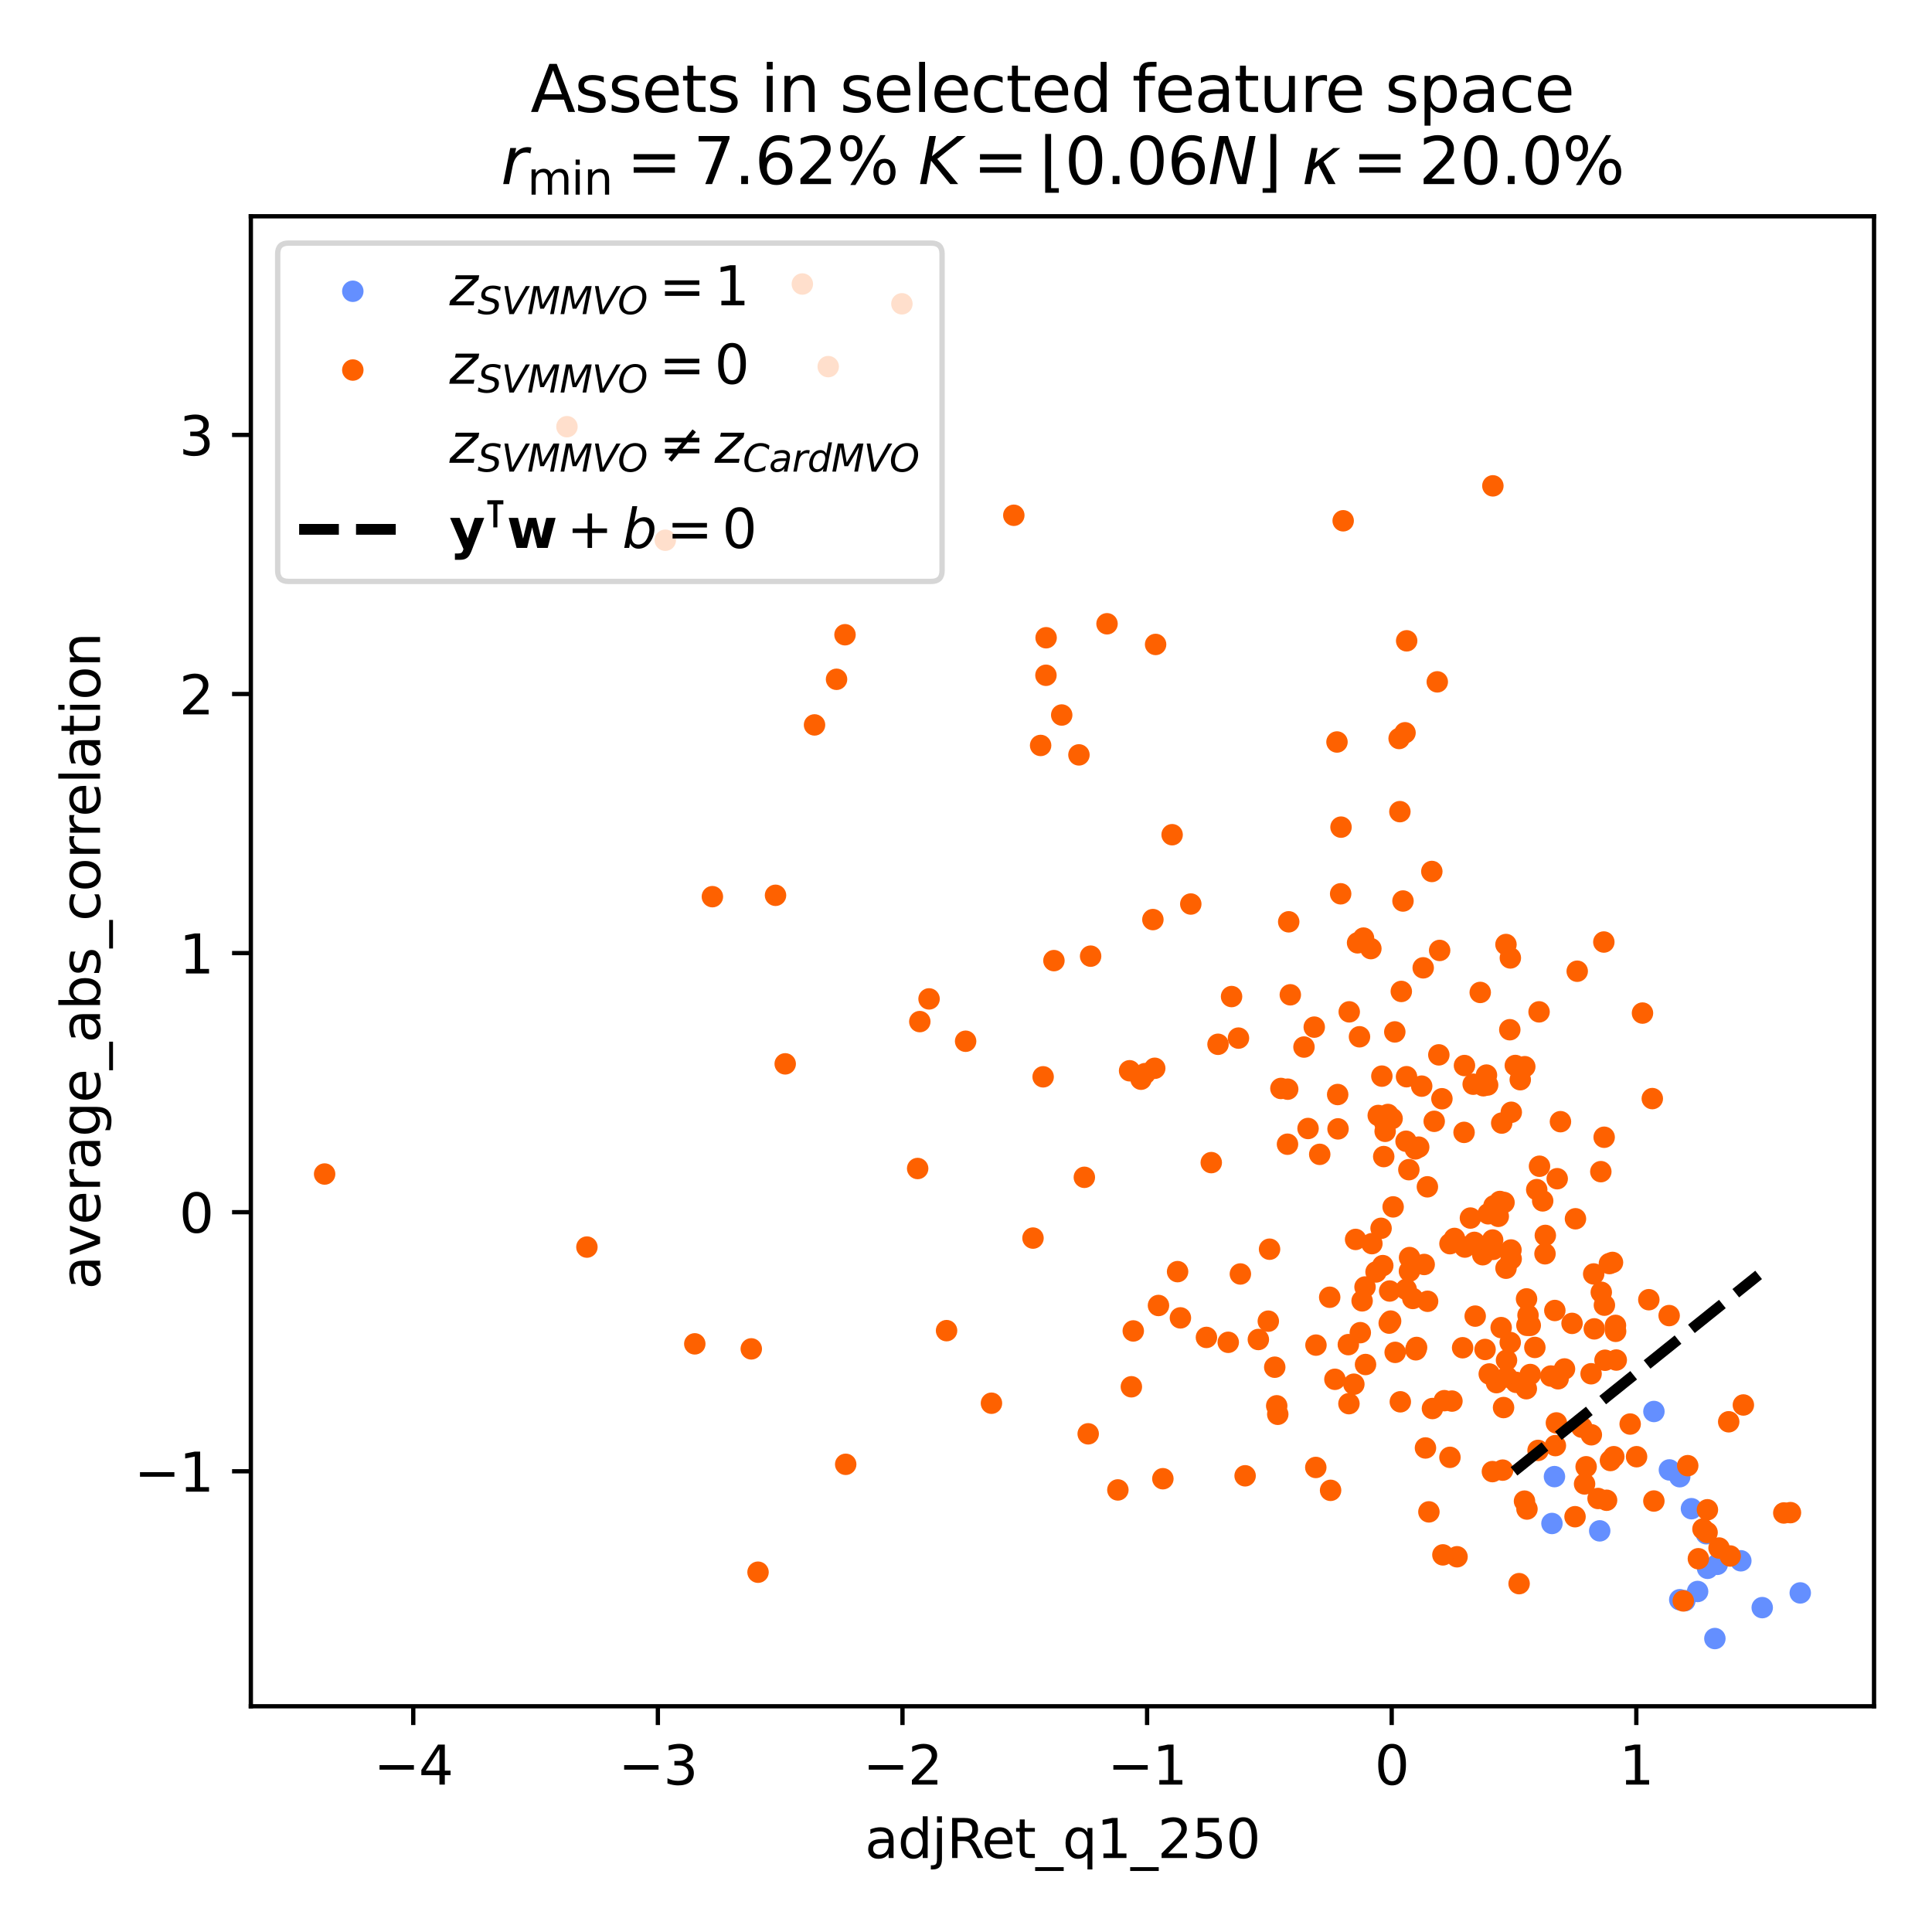 <?xml version="1.0" encoding="utf-8" standalone="no"?>
<!DOCTYPE svg PUBLIC "-//W3C//DTD SVG 1.1//EN"
  "http://www.w3.org/Graphics/SVG/1.1/DTD/svg11.dtd">
<svg xmlns:xlink="http://www.w3.org/1999/xlink" width="360pt" height="360pt" viewBox="0 0 360 360" xmlns="http://www.w3.org/2000/svg" version="1.1">
 <defs>
  <style type="text/css">*{stroke-linejoin: round; stroke-linecap: butt}</style>
 </defs>
 <g id="figure_1">
  <g id="patch_1">
   <path d="M 0 360 
L 360 360 
L 360 0 
L 0 0 
z
" style="fill: #ffffff"/>
  </g>
  <g id="axes_1">
   <g id="patch_2">
    <path d="M 46.741 317.939 
L 349.2 317.939 
L 349.2 40.301 
L 46.741 40.301 
z
" style="fill: #ffffff"/>
   </g>
   <g id="PathCollection_1">
    <defs>
     <path id="C0_0_c842ca71d1" d="M 0 1.5 
C 0.398 1.5 0.779 1.342 1.061 1.061 
C 1.342 0.779 1.5 0.398 1.5 -0 
C 1.5 -0.398 1.342 -0.779 1.061 -1.061 
C 0.779 -1.342 0.398 -1.5 0 -1.5 
C -0.398 -1.5 -0.779 -1.342 -1.061 -1.061 
C -1.342 -0.779 -1.5 -0.398 -1.5 0 
C -1.5 0.398 -1.342 0.779 -1.061 1.061 
C -0.779 1.342 -0.398 1.5 0 1.5 
z
"/>
    </defs>
    <g clip-path="url(#p25add5ad80)">
     <use xlink:href="#C0_0_c842ca71d1" x="298.083" y="285.252" style="fill: #648fff; stroke: #648fff"/>
    </g>
    <g clip-path="url(#p25add5ad80)">
     <use xlink:href="#C0_0_c842ca71d1" x="324.38" y="290.83" style="fill: #648fff; stroke: #648fff"/>
    </g>
    <g clip-path="url(#p25add5ad80)">
     <use xlink:href="#C0_0_c842ca71d1" x="328.364" y="299.558" style="fill: #648fff; stroke: #648fff"/>
    </g>
    <g clip-path="url(#p25add5ad80)">
     <use xlink:href="#C0_0_c842ca71d1" x="289.651" y="275.146" style="fill: #648fff; stroke: #648fff"/>
    </g>
    <g clip-path="url(#p25add5ad80)">
     <use xlink:href="#C0_0_c842ca71d1" x="318.182" y="292.233" style="fill: #648fff; stroke: #648fff"/>
    </g>
    <g clip-path="url(#p25add5ad80)">
     <use xlink:href="#C0_0_c842ca71d1" x="317.947" y="285.794" style="fill: #648fff; stroke: #648fff"/>
    </g>
    <g clip-path="url(#p25add5ad80)">
     <use xlink:href="#C0_0_c842ca71d1" x="311.068" y="273.898" style="fill: #648fff; stroke: #648fff"/>
    </g>
    <g clip-path="url(#p25add5ad80)">
     <use xlink:href="#C0_0_c842ca71d1" x="308.184" y="263.011" style="fill: #648fff; stroke: #648fff"/>
    </g>
    <g clip-path="url(#p25add5ad80)">
     <use xlink:href="#C0_0_c842ca71d1" x="312.995" y="275.165" style="fill: #648fff; stroke: #648fff"/>
    </g>
    <g clip-path="url(#p25add5ad80)">
     <use xlink:href="#C0_0_c842ca71d1" x="335.452" y="296.817" style="fill: #648fff; stroke: #648fff"/>
    </g>
    <g clip-path="url(#p25add5ad80)">
     <use xlink:href="#C0_0_c842ca71d1" x="319.988" y="291.494" style="fill: #648fff; stroke: #648fff"/>
    </g>
    <g clip-path="url(#p25add5ad80)">
     <use xlink:href="#C0_0_c842ca71d1" x="312.995" y="298.084" style="fill: #648fff; stroke: #648fff"/>
    </g>
    <g clip-path="url(#p25add5ad80)">
     <use xlink:href="#C0_0_c842ca71d1" x="316.325" y="296.55" style="fill: #648fff; stroke: #648fff"/>
    </g>
    <g clip-path="url(#p25add5ad80)">
     <use xlink:href="#C0_0_c842ca71d1" x="313.948" y="298.265" style="fill: #648fff; stroke: #648fff"/>
    </g>
    <g clip-path="url(#p25add5ad80)">
     <use xlink:href="#C0_0_c842ca71d1" x="315.176" y="281.122" style="fill: #648fff; stroke: #648fff"/>
    </g>
    <g clip-path="url(#p25add5ad80)">
     <use xlink:href="#C0_0_c842ca71d1" x="319.543" y="305.319" style="fill: #648fff; stroke: #648fff"/>
    </g>
    <g clip-path="url(#p25add5ad80)">
     <use xlink:href="#C0_0_c842ca71d1" x="289.185" y="283.877" style="fill: #648fff; stroke: #648fff"/>
    </g>
   </g>
   <g id="PathCollection_2">
    <defs>
     <path id="C1_0_373e63f76e" d="M 0 1.5 
C 0.398 1.5 0.779 1.342 1.061 1.061 
C 1.342 0.779 1.5 0.398 1.5 -0 
C 1.5 -0.398 1.342 -0.779 1.061 -1.061 
C 0.779 -1.342 0.398 -1.5 0 -1.5 
C -0.398 -1.5 -0.779 -1.342 -1.061 -1.061 
C -1.342 -0.779 -1.5 -0.398 -1.5 0 
C -1.5 0.398 -1.342 0.779 -1.061 1.061 
C -0.779 1.342 -0.398 1.5 0 1.5 
z
"/>
    </defs>
    <g clip-path="url(#p25add5ad80)">
     <use xlink:href="#C1_0_373e63f76e" x="212.613" y="201.096" style="fill: #fe6100; stroke: #fe6100"/>
    </g>
    <g clip-path="url(#p25add5ad80)">
     <use xlink:href="#C1_0_373e63f76e" x="298.291" y="218.321" style="fill: #fe6100; stroke: #fe6100"/>
    </g>
    <g clip-path="url(#p25add5ad80)">
     <use xlink:href="#C1_0_373e63f76e" x="225.701" y="216.637" style="fill: #fe6100; stroke: #fe6100"/>
    </g>
    <g clip-path="url(#p25add5ad80)">
     <use xlink:href="#C1_0_373e63f76e" x="155.878" y="126.577" style="fill: #fe6100; stroke: #fe6100"/>
    </g>
    <g clip-path="url(#p25add5ad80)">
     <use xlink:href="#C1_0_373e63f76e" x="280.165" y="262.278" style="fill: #fe6100; stroke: #fe6100"/>
    </g>
    <g clip-path="url(#p25add5ad80)">
     <use xlink:href="#C1_0_373e63f76e" x="290.162" y="219.635" style="fill: #fe6100; stroke: #fe6100"/>
    </g>
    <g clip-path="url(#p25add5ad80)">
     <use xlink:href="#C1_0_373e63f76e" x="201.045" y="140.662" style="fill: #fe6100; stroke: #fe6100"/>
    </g>
    <g clip-path="url(#p25add5ad80)">
     <use xlink:href="#C1_0_373e63f76e" x="320.318" y="288.451" style="fill: #fe6100; stroke: #fe6100"/>
    </g>
    <g clip-path="url(#p25add5ad80)">
     <use xlink:href="#C1_0_373e63f76e" x="268.257" y="177.1" style="fill: #fe6100; stroke: #fe6100"/>
    </g>
    <g clip-path="url(#p25add5ad80)">
     <use xlink:href="#C1_0_373e63f76e" x="275.819" y="184.926" style="fill: #fe6100; stroke: #fe6100"/>
    </g>
    <g clip-path="url(#p25add5ad80)">
     <use xlink:href="#C1_0_373e63f76e" x="300.08" y="272.147" style="fill: #fe6100; stroke: #fe6100"/>
    </g>
    <g clip-path="url(#p25add5ad80)">
     <use xlink:href="#C1_0_373e63f76e" x="263.257" y="241.951" style="fill: #fe6100; stroke: #fe6100"/>
    </g>
    <g clip-path="url(#p25add5ad80)">
     <use xlink:href="#C1_0_373e63f76e" x="210.483" y="199.523" style="fill: #fe6100; stroke: #fe6100"/>
    </g>
    <g clip-path="url(#p25add5ad80)">
     <use xlink:href="#C1_0_373e63f76e" x="273.99" y="226.968" style="fill: #fe6100; stroke: #fe6100"/>
    </g>
    <g clip-path="url(#p25add5ad80)">
     <use xlink:href="#C1_0_373e63f76e" x="157.455" y="118.275" style="fill: #fe6100; stroke: #fe6100"/>
    </g>
    <g clip-path="url(#p25add5ad80)">
     <use xlink:href="#C1_0_373e63f76e" x="188.91" y="96.015" style="fill: #fe6100; stroke: #fe6100"/>
    </g>
    <g clip-path="url(#p25add5ad80)">
     <use xlink:href="#C1_0_373e63f76e" x="282.357" y="198.537" style="fill: #fe6100; stroke: #fe6100"/>
    </g>
    <g clip-path="url(#p25add5ad80)">
     <use xlink:href="#C1_0_373e63f76e" x="291.523" y="255.085" style="fill: #fe6100; stroke: #fe6100"/>
    </g>
    <g clip-path="url(#p25add5ad80)">
     <use xlink:href="#C1_0_373e63f76e" x="210.815" y="258.407" style="fill: #fe6100; stroke: #fe6100"/>
    </g>
    <g clip-path="url(#p25add5ad80)">
     <use xlink:href="#C1_0_373e63f76e" x="301.048" y="248.074" style="fill: #fe6100; stroke: #fe6100"/>
    </g>
    <g clip-path="url(#p25add5ad80)">
     <use xlink:href="#C1_0_373e63f76e" x="271.496" y="290.081" style="fill: #fe6100; stroke: #fe6100"/>
    </g>
    <g clip-path="url(#p25add5ad80)">
     <use xlink:href="#C1_0_373e63f76e" x="296.525" y="267.351" style="fill: #fe6100; stroke: #fe6100"/>
    </g>
    <g clip-path="url(#p25add5ad80)">
     <use xlink:href="#C1_0_373e63f76e" x="228.866" y="250.12" style="fill: #fe6100; stroke: #fe6100"/>
    </g>
    <g clip-path="url(#p25add5ad80)">
     <use xlink:href="#C1_0_373e63f76e" x="301.169" y="253.423" style="fill: #fe6100; stroke: #fe6100"/>
    </g>
    <g clip-path="url(#p25add5ad80)">
     <use xlink:href="#C1_0_373e63f76e" x="266.8" y="162.385" style="fill: #fe6100; stroke: #fe6100"/>
    </g>
    <g clip-path="url(#p25add5ad80)">
     <use xlink:href="#C1_0_373e63f76e" x="263.73" y="214.081" style="fill: #fe6100; stroke: #fe6100"/>
    </g>
    <g clip-path="url(#p25add5ad80)">
     <use xlink:href="#C1_0_373e63f76e" x="254.353" y="239.813" style="fill: #fe6100; stroke: #fe6100"/>
    </g>
    <g clip-path="url(#p25add5ad80)">
     <use xlink:href="#C1_0_373e63f76e" x="262.086" y="200.629" style="fill: #fe6100; stroke: #fe6100"/>
    </g>
    <g clip-path="url(#p25add5ad80)">
     <use xlink:href="#C1_0_373e63f76e" x="286.347" y="221.671" style="fill: #fe6100; stroke: #fe6100"/>
    </g>
    <g clip-path="url(#p25add5ad80)">
     <use xlink:href="#C1_0_373e63f76e" x="221.886" y="168.452" style="fill: #fe6100; stroke: #fe6100"/>
    </g>
    <g clip-path="url(#p25add5ad80)">
     <use xlink:href="#C1_0_373e63f76e" x="256.406" y="237.011" style="fill: #fe6100; stroke: #fe6100"/>
    </g>
    <g clip-path="url(#p25add5ad80)">
     <use xlink:href="#C1_0_373e63f76e" x="279.822" y="209.27" style="fill: #fe6100; stroke: #fe6100"/>
    </g>
    <g clip-path="url(#p25add5ad80)">
     <use xlink:href="#C1_0_373e63f76e" x="215.169" y="199.059" style="fill: #fe6100; stroke: #fe6100"/>
    </g>
    <g clip-path="url(#p25add5ad80)">
     <use xlink:href="#C1_0_373e63f76e" x="283.064" y="295.09" style="fill: #fe6100; stroke: #fe6100"/>
    </g>
    <g clip-path="url(#p25add5ad80)">
     <use xlink:href="#C1_0_373e63f76e" x="261.807" y="136.542" style="fill: #fe6100; stroke: #fe6100"/>
    </g>
    <g clip-path="url(#p25add5ad80)">
     <use xlink:href="#C1_0_373e63f76e" x="176.378" y="247.946" style="fill: #fe6100; stroke: #fe6100"/>
    </g>
    <g clip-path="url(#p25add5ad80)">
     <use xlink:href="#C1_0_373e63f76e" x="286.783" y="188.546" style="fill: #fe6100; stroke: #fe6100"/>
    </g>
    <g clip-path="url(#p25add5ad80)">
     <use xlink:href="#C1_0_373e63f76e" x="248.74" y="257.013" style="fill: #fe6100; stroke: #fe6100"/>
    </g>
    <g clip-path="url(#p25add5ad80)">
     <use xlink:href="#C1_0_373e63f76e" x="219.426" y="236.951" style="fill: #fe6100; stroke: #fe6100"/>
    </g>
    <g clip-path="url(#p25add5ad80)">
     <use xlink:href="#C1_0_373e63f76e" x="266.014" y="242.475" style="fill: #fe6100; stroke: #fe6100"/>
    </g>
    <g clip-path="url(#p25add5ad80)">
     <use xlink:href="#C1_0_373e63f76e" x="249.88" y="154.125" style="fill: #fe6100; stroke: #fe6100"/>
    </g>
    <g clip-path="url(#p25add5ad80)">
     <use xlink:href="#C1_0_373e63f76e" x="279.721" y="247.38" style="fill: #fe6100; stroke: #fe6100"/>
    </g>
    <g clip-path="url(#p25add5ad80)">
     <use xlink:href="#C1_0_373e63f76e" x="274.731" y="231.497" style="fill: #fe6100; stroke: #fe6100"/>
    </g>
    <g clip-path="url(#p25add5ad80)">
     <use xlink:href="#C1_0_373e63f76e" x="257.344" y="228.878" style="fill: #fe6100; stroke: #fe6100"/>
    </g>
    <g clip-path="url(#p25add5ad80)">
     <use xlink:href="#C1_0_373e63f76e" x="300.466" y="235.235" style="fill: #fe6100; stroke: #fe6100"/>
    </g>
    <g clip-path="url(#p25add5ad80)">
     <use xlink:href="#C1_0_373e63f76e" x="284.068" y="279.715" style="fill: #fe6100; stroke: #fe6100"/>
    </g>
    <g clip-path="url(#p25add5ad80)">
     <use xlink:href="#C1_0_373e63f76e" x="284.723" y="245.075" style="fill: #fe6100; stroke: #fe6100"/>
    </g>
    <g clip-path="url(#p25add5ad80)">
     <use xlink:href="#C1_0_373e63f76e" x="299.887" y="235.45" style="fill: #fe6100; stroke: #fe6100"/>
    </g>
    <g clip-path="url(#p25add5ad80)">
     <use xlink:href="#C1_0_373e63f76e" x="259.122" y="246.166" style="fill: #fe6100; stroke: #fe6100"/>
    </g>
    <g clip-path="url(#p25add5ad80)">
     <use xlink:href="#C1_0_373e63f76e" x="276.404" y="202.316" style="fill: #fe6100; stroke: #fe6100"/>
    </g>
    <g clip-path="url(#p25add5ad80)">
     <use xlink:href="#C1_0_373e63f76e" x="266.915" y="262.458" style="fill: #fe6100; stroke: #fe6100"/>
    </g>
    <g clip-path="url(#p25add5ad80)">
     <use xlink:href="#C1_0_373e63f76e" x="296.961" y="237.382" style="fill: #fe6100; stroke: #fe6100"/>
    </g>
    <g clip-path="url(#p25add5ad80)">
     <use xlink:href="#C1_0_373e63f76e" x="276.983" y="200.327" style="fill: #fe6100; stroke: #fe6100"/>
    </g>
    <g clip-path="url(#p25add5ad80)">
     <use xlink:href="#C1_0_373e63f76e" x="252.273" y="257.926" style="fill: #fe6100; stroke: #fe6100"/>
    </g>
    <g clip-path="url(#p25add5ad80)">
     <use xlink:href="#C1_0_373e63f76e" x="303.757" y="265.35" style="fill: #fe6100; stroke: #fe6100"/>
    </g>
    <g clip-path="url(#p25add5ad80)">
     <use xlink:href="#C1_0_373e63f76e" x="304.951" y="271.436" style="fill: #fe6100; stroke: #fe6100"/>
    </g>
    <g clip-path="url(#p25add5ad80)">
     <use xlink:href="#C1_0_373e63f76e" x="267.817" y="127.056" style="fill: #fe6100; stroke: #fe6100"/>
    </g>
    <g clip-path="url(#p25add5ad80)">
     <use xlink:href="#C1_0_373e63f76e" x="202.768" y="267.173" style="fill: #fe6100; stroke: #fe6100"/>
    </g>
    <g clip-path="url(#p25add5ad80)">
     <use xlink:href="#C1_0_373e63f76e" x="276.288" y="233.804" style="fill: #fe6100; stroke: #fe6100"/>
    </g>
    <g clip-path="url(#p25add5ad80)">
     <use xlink:href="#C1_0_373e63f76e" x="280.799" y="256.587" style="fill: #fe6100; stroke: #fe6100"/>
    </g>
    <g clip-path="url(#p25add5ad80)">
     <use xlink:href="#C1_0_373e63f76e" x="278.176" y="90.532" style="fill: #fe6100; stroke: #fe6100"/>
    </g>
    <g clip-path="url(#p25add5ad80)">
     <use xlink:href="#C1_0_373e63f76e" x="285.999" y="251.075" style="fill: #fe6100; stroke: #fe6100"/>
    </g>
    <g clip-path="url(#p25add5ad80)">
     <use xlink:href="#C1_0_373e63f76e" x="230.772" y="193.435" style="fill: #fe6100; stroke: #fe6100"/>
    </g>
    <g clip-path="url(#p25add5ad80)">
     <use xlink:href="#C1_0_373e63f76e" x="224.8" y="249.209" style="fill: #fe6100; stroke: #fe6100"/>
    </g>
    <g clip-path="url(#p25add5ad80)">
     <use xlink:href="#C1_0_373e63f76e" x="333.626" y="281.859" style="fill: #fe6100; stroke: #fe6100"/>
    </g>
    <g clip-path="url(#p25add5ad80)">
     <use xlink:href="#C1_0_373e63f76e" x="262.651" y="234.326" style="fill: #fe6100; stroke: #fe6100"/>
    </g>
    <g clip-path="url(#p25add5ad80)">
     <use xlink:href="#C1_0_373e63f76e" x="280.623" y="236.315" style="fill: #fe6100; stroke: #fe6100"/>
    </g>
    <g clip-path="url(#p25add5ad80)">
     <use xlink:href="#C1_0_373e63f76e" x="245.211" y="250.643" style="fill: #fe6100; stroke: #fe6100"/>
    </g>
    <g clip-path="url(#p25add5ad80)">
     <use xlink:href="#C1_0_373e63f76e" x="253.322" y="193.19" style="fill: #fe6100; stroke: #fe6100"/>
    </g>
    <g clip-path="url(#p25add5ad80)">
     <use xlink:href="#C1_0_373e63f76e" x="298.911" y="211.909" style="fill: #fe6100; stroke: #fe6100"/>
    </g>
    <g clip-path="url(#p25add5ad80)">
     <use xlink:href="#C1_0_373e63f76e" x="259.59" y="224.886" style="fill: #fe6100; stroke: #fe6100"/>
    </g>
    <g clip-path="url(#p25add5ad80)">
     <use xlink:href="#C1_0_373e63f76e" x="297.073" y="247.615" style="fill: #fe6100; stroke: #fe6100"/>
    </g>
    <g clip-path="url(#p25add5ad80)">
     <use xlink:href="#C1_0_373e63f76e" x="281.585" y="234.576" style="fill: #fe6100; stroke: #fe6100"/>
    </g>
    <g clip-path="url(#p25add5ad80)">
     <use xlink:href="#C1_0_373e63f76e" x="332.383" y="281.919" style="fill: #fe6100; stroke: #fe6100"/>
    </g>
    <g clip-path="url(#p25add5ad80)">
     <use xlink:href="#C1_0_373e63f76e" x="318.09" y="285.549" style="fill: #fe6100; stroke: #fe6100"/>
    </g>
    <g clip-path="url(#p25add5ad80)">
     <use xlink:href="#C1_0_373e63f76e" x="194.896" y="125.829" style="fill: #fe6100; stroke: #fe6100"/>
    </g>
    <g clip-path="url(#p25add5ad80)">
     <use xlink:href="#C1_0_373e63f76e" x="307.235" y="242.18" style="fill: #fe6100; stroke: #fe6100"/>
    </g>
    <g clip-path="url(#p25add5ad80)">
     <use xlink:href="#C1_0_373e63f76e" x="314.483" y="273.106" style="fill: #fe6100; stroke: #fe6100"/>
    </g>
    <g clip-path="url(#p25add5ad80)">
     <use xlink:href="#C1_0_373e63f76e" x="247.77" y="241.723" style="fill: #fe6100; stroke: #fe6100"/>
    </g>
    <g clip-path="url(#p25add5ad80)">
     <use xlink:href="#C1_0_373e63f76e" x="299.363" y="279.55" style="fill: #fe6100; stroke: #fe6100"/>
    </g>
    <g clip-path="url(#p25add5ad80)">
     <use xlink:href="#C1_0_373e63f76e" x="298.376" y="240.795" style="fill: #fe6100; stroke: #fe6100"/>
    </g>
    <g clip-path="url(#p25add5ad80)">
     <use xlink:href="#C1_0_373e63f76e" x="236.331" y="246.181" style="fill: #fe6100; stroke: #fe6100"/>
    </g>
    <g clip-path="url(#p25add5ad80)">
     <use xlink:href="#C1_0_373e63f76e" x="278.088" y="274.212" style="fill: #fe6100; stroke: #fe6100"/>
    </g>
    <g clip-path="url(#p25add5ad80)">
     <use xlink:href="#C1_0_373e63f76e" x="278.845" y="257.635" style="fill: #fe6100; stroke: #fe6100"/>
    </g>
    <g clip-path="url(#p25add5ad80)">
     <use xlink:href="#C1_0_373e63f76e" x="226.961" y="194.588" style="fill: #fe6100; stroke: #fe6100"/>
    </g>
    <g clip-path="url(#p25add5ad80)">
     <use xlink:href="#C1_0_373e63f76e" x="277.199" y="202.176" style="fill: #fe6100; stroke: #fe6100"/>
    </g>
    <g clip-path="url(#p25add5ad80)">
     <use xlink:href="#C1_0_373e63f76e" x="229.484" y="185.694" style="fill: #fe6100; stroke: #fe6100"/>
    </g>
    <g clip-path="url(#p25add5ad80)">
     <use xlink:href="#C1_0_373e63f76e" x="252.963" y="175.683" style="fill: #fe6100; stroke: #fe6100"/>
    </g>
    <g clip-path="url(#p25add5ad80)">
     <use xlink:href="#C1_0_373e63f76e" x="249.255" y="203.949" style="fill: #fe6100; stroke: #fe6100"/>
    </g>
    <g clip-path="url(#p25add5ad80)">
     <use xlink:href="#C1_0_373e63f76e" x="281.329" y="191.875" style="fill: #fe6100; stroke: #fe6100"/>
    </g>
    <g clip-path="url(#p25add5ad80)">
     <use xlink:href="#C1_0_373e63f76e" x="157.585" y="272.854" style="fill: #fe6100; stroke: #fe6100"/>
    </g>
    <g clip-path="url(#p25add5ad80)">
     <use xlink:href="#C1_0_373e63f76e" x="292.928" y="246.593" style="fill: #fe6100; stroke: #fe6100"/>
    </g>
    <g clip-path="url(#p25add5ad80)">
     <use xlink:href="#C1_0_373e63f76e" x="293.892" y="180.973" style="fill: #fe6100; stroke: #fe6100"/>
    </g>
    <g clip-path="url(#p25add5ad80)">
     <use xlink:href="#C1_0_373e63f76e" x="173.116" y="186.132" style="fill: #fe6100; stroke: #fe6100"/>
    </g>
    <g clip-path="url(#p25add5ad80)">
     <use xlink:href="#C1_0_373e63f76e" x="193.904" y="138.904" style="fill: #fe6100; stroke: #fe6100"/>
    </g>
    <g clip-path="url(#p25add5ad80)">
     <use xlink:href="#C1_0_373e63f76e" x="258.62" y="207.667" style="fill: #fe6100; stroke: #fe6100"/>
    </g>
    <g clip-path="url(#p25add5ad80)">
     <use xlink:href="#C1_0_373e63f76e" x="324.852" y="261.798" style="fill: #fe6100; stroke: #fe6100"/>
    </g>
    <g clip-path="url(#p25add5ad80)">
     <use xlink:href="#C1_0_373e63f76e" x="260.706" y="137.61" style="fill: #fe6100; stroke: #fe6100"/>
    </g>
    <g clip-path="url(#p25add5ad80)">
     <use xlink:href="#C1_0_373e63f76e" x="282.51" y="257.58" style="fill: #fe6100; stroke: #fe6100"/>
    </g>
    <g clip-path="url(#p25add5ad80)">
     <use xlink:href="#C1_0_373e63f76e" x="281.408" y="250.153" style="fill: #fe6100; stroke: #fe6100"/>
    </g>
    <g clip-path="url(#p25add5ad80)">
     <use xlink:href="#C1_0_373e63f76e" x="192.485" y="230.699" style="fill: #fe6100; stroke: #fe6100"/>
    </g>
    <g clip-path="url(#p25add5ad80)">
     <use xlink:href="#C1_0_373e63f76e" x="255.634" y="231.733" style="fill: #fe6100; stroke: #fe6100"/>
    </g>
    <g clip-path="url(#p25add5ad80)">
     <use xlink:href="#C1_0_373e63f76e" x="267.243" y="208.941" style="fill: #fe6100; stroke: #fe6100"/>
    </g>
    <g clip-path="url(#p25add5ad80)">
     <use xlink:href="#C1_0_373e63f76e" x="262.112" y="119.409" style="fill: #fe6100; stroke: #fe6100"/>
    </g>
    <g clip-path="url(#p25add5ad80)">
     <use xlink:href="#C1_0_373e63f76e" x="281.431" y="178.497" style="fill: #fe6100; stroke: #fe6100"/>
    </g>
    <g clip-path="url(#p25add5ad80)">
     <use xlink:href="#C1_0_373e63f76e" x="208.299" y="277.626" style="fill: #fe6100; stroke: #fe6100"/>
    </g>
    <g clip-path="url(#p25add5ad80)">
     <use xlink:href="#C1_0_373e63f76e" x="268.681" y="204.736" style="fill: #fe6100; stroke: #fe6100"/>
    </g>
    <g clip-path="url(#p25add5ad80)">
     <use xlink:href="#C1_0_373e63f76e" x="170.993" y="217.734" style="fill: #fe6100; stroke: #fe6100"/>
    </g>
    <g clip-path="url(#p25add5ad80)">
     <use xlink:href="#C1_0_373e63f76e" x="281.55" y="232.915" style="fill: #fe6100; stroke: #fe6100"/>
    </g>
    <g clip-path="url(#p25add5ad80)">
     <use xlink:href="#C1_0_373e63f76e" x="289.823" y="269.367" style="fill: #fe6100; stroke: #fe6100"/>
    </g>
    <g clip-path="url(#p25add5ad80)">
     <use xlink:href="#C1_0_373e63f76e" x="251.244" y="250.552" style="fill: #fe6100; stroke: #fe6100"/>
    </g>
    <g clip-path="url(#p25add5ad80)">
     <use xlink:href="#C1_0_373e63f76e" x="290.273" y="256.362" style="fill: #fe6100; stroke: #fe6100"/>
    </g>
    <g clip-path="url(#p25add5ad80)">
     <use xlink:href="#C1_0_373e63f76e" x="234.475" y="249.596" style="fill: #fe6100; stroke: #fe6100"/>
    </g>
    <g clip-path="url(#p25add5ad80)">
     <use xlink:href="#C1_0_373e63f76e" x="298.852" y="175.533" style="fill: #fe6100; stroke: #fe6100"/>
    </g>
    <g clip-path="url(#p25add5ad80)">
     <use xlink:href="#C1_0_373e63f76e" x="322.398" y="289.937" style="fill: #fe6100; stroke: #fe6100"/>
    </g>
    <g clip-path="url(#p25add5ad80)">
     <use xlink:href="#C1_0_373e63f76e" x="196.384" y="178.999" style="fill: #fe6100; stroke: #fe6100"/>
    </g>
    <g clip-path="url(#p25add5ad80)">
     <use xlink:href="#C1_0_373e63f76e" x="290.332" y="256.917" style="fill: #fe6100; stroke: #fe6100"/>
    </g>
    <g clip-path="url(#p25add5ad80)">
     <use xlink:href="#C1_0_373e63f76e" x="179.93" y="194.02" style="fill: #fe6100; stroke: #fe6100"/>
    </g>
    <g clip-path="url(#p25add5ad80)">
     <use xlink:href="#C1_0_373e63f76e" x="254.07" y="174.8" style="fill: #fe6100; stroke: #fe6100"/>
    </g>
    <g clip-path="url(#p25add5ad80)">
     <use xlink:href="#C1_0_373e63f76e" x="149.504" y="52.921" style="fill: #fe6100; stroke: #fe6100"/>
    </g>
    <g clip-path="url(#p25add5ad80)">
     <use xlink:href="#C1_0_373e63f76e" x="262.627" y="236.871" style="fill: #fe6100; stroke: #fe6100"/>
    </g>
    <g clip-path="url(#p25add5ad80)">
     <use xlink:href="#C1_0_373e63f76e" x="307.882" y="204.707" style="fill: #fe6100; stroke: #fe6100"/>
    </g>
    <g clip-path="url(#p25add5ad80)">
     <use xlink:href="#C1_0_373e63f76e" x="279.479" y="223.879" style="fill: #fe6100; stroke: #fe6100"/>
    </g>
    <g clip-path="url(#p25add5ad80)">
     <use xlink:href="#C1_0_373e63f76e" x="252.596" y="230.949" style="fill: #fe6100; stroke: #fe6100"/>
    </g>
    <g clip-path="url(#p25add5ad80)">
     <use xlink:href="#C1_0_373e63f76e" x="243.736" y="210.278" style="fill: #fe6100; stroke: #fe6100"/>
    </g>
    <g clip-path="url(#p25add5ad80)">
     <use xlink:href="#C1_0_373e63f76e" x="287.458" y="223.769" style="fill: #fe6100; stroke: #fe6100"/>
    </g>
    <g clip-path="url(#p25add5ad80)">
     <use xlink:href="#C1_0_373e63f76e" x="260.849" y="151.239" style="fill: #fe6100; stroke: #fe6100"/>
    </g>
    <g clip-path="url(#p25add5ad80)">
     <use xlink:href="#C1_0_373e63f76e" x="276.72" y="251.455" style="fill: #fe6100; stroke: #fe6100"/>
    </g>
    <g clip-path="url(#p25add5ad80)">
     <use xlink:href="#C1_0_373e63f76e" x="240.133" y="171.767" style="fill: #fe6100; stroke: #fe6100"/>
    </g>
    <g clip-path="url(#p25add5ad80)">
     <use xlink:href="#C1_0_373e63f76e" x="244.891" y="191.391" style="fill: #fe6100; stroke: #fe6100"/>
    </g>
    <g clip-path="url(#p25add5ad80)">
     <use xlink:href="#C1_0_373e63f76e" x="105.643" y="79.507" style="fill: #fe6100; stroke: #fe6100"/>
    </g>
    <g clip-path="url(#p25add5ad80)">
     <use xlink:href="#C1_0_373e63f76e" x="280.252" y="224.063" style="fill: #fe6100; stroke: #fe6100"/>
    </g>
    <g clip-path="url(#p25add5ad80)">
     <use xlink:href="#C1_0_373e63f76e" x="278.379" y="224.684" style="fill: #fe6100; stroke: #fe6100"/>
    </g>
    <g clip-path="url(#p25add5ad80)">
     <use xlink:href="#C1_0_373e63f76e" x="262.521" y="217.952" style="fill: #fe6100; stroke: #fe6100"/>
    </g>
    <g clip-path="url(#p25add5ad80)">
     <use xlink:href="#C1_0_373e63f76e" x="257.489" y="200.521" style="fill: #fe6100; stroke: #fe6100"/>
    </g>
    <g clip-path="url(#p25add5ad80)">
     <use xlink:href="#C1_0_373e63f76e" x="299.068" y="253.461" style="fill: #fe6100; stroke: #fe6100"/>
    </g>
    <g clip-path="url(#p25add5ad80)">
     <use xlink:href="#C1_0_373e63f76e" x="289.721" y="244.192" style="fill: #fe6100; stroke: #fe6100"/>
    </g>
    <g clip-path="url(#p25add5ad80)">
     <use xlink:href="#C1_0_373e63f76e" x="240.431" y="185.366" style="fill: #fe6100; stroke: #fe6100"/>
    </g>
    <g clip-path="url(#p25add5ad80)">
     <use xlink:href="#C1_0_373e63f76e" x="109.362" y="232.375" style="fill: #fe6100; stroke: #fe6100"/>
    </g>
    <g clip-path="url(#p25add5ad80)">
     <use xlink:href="#C1_0_373e63f76e" x="261.112" y="184.74" style="fill: #fe6100; stroke: #fe6100"/>
    </g>
    <g clip-path="url(#p25add5ad80)">
     <use xlink:href="#C1_0_373e63f76e" x="284.528" y="281.187" style="fill: #fe6100; stroke: #fe6100"/>
    </g>
    <g clip-path="url(#p25add5ad80)">
     <use xlink:href="#C1_0_373e63f76e" x="311.021" y="245.141" style="fill: #fe6100; stroke: #fe6100"/>
    </g>
    <g clip-path="url(#p25add5ad80)">
     <use xlink:href="#C1_0_373e63f76e" x="249.128" y="138.26" style="fill: #fe6100; stroke: #fe6100"/>
    </g>
    <g clip-path="url(#p25add5ad80)">
     <use xlink:href="#C1_0_373e63f76e" x="254.446" y="254.258" style="fill: #fe6100; stroke: #fe6100"/>
    </g>
    <g clip-path="url(#p25add5ad80)">
     <use xlink:href="#C1_0_373e63f76e" x="132.743" y="167.081" style="fill: #fe6100; stroke: #fe6100"/>
    </g>
    <g clip-path="url(#p25add5ad80)">
     <use xlink:href="#C1_0_373e63f76e" x="214.824" y="171.35" style="fill: #fe6100; stroke: #fe6100"/>
    </g>
    <g clip-path="url(#p25add5ad80)">
     <use xlink:href="#C1_0_373e63f76e" x="258.945" y="240.561" style="fill: #fe6100; stroke: #fe6100"/>
    </g>
    <g clip-path="url(#p25add5ad80)">
     <use xlink:href="#C1_0_373e63f76e" x="278.251" y="232.799" style="fill: #fe6100; stroke: #fe6100"/>
    </g>
    <g clip-path="url(#p25add5ad80)">
     <use xlink:href="#C1_0_373e63f76e" x="237.897" y="261.951" style="fill: #fe6100; stroke: #fe6100"/>
    </g>
    <g clip-path="url(#p25add5ad80)">
     <use xlink:href="#C1_0_373e63f76e" x="286.864" y="217.31" style="fill: #fe6100; stroke: #fe6100"/>
    </g>
    <g clip-path="url(#p25add5ad80)">
     <use xlink:href="#C1_0_373e63f76e" x="293.565" y="227.102" style="fill: #fe6100; stroke: #fe6100"/>
    </g>
    <g clip-path="url(#p25add5ad80)">
     <use xlink:href="#C1_0_373e63f76e" x="151.775" y="135.077" style="fill: #fe6100; stroke: #fe6100"/>
    </g>
    <g clip-path="url(#p25add5ad80)">
     <use xlink:href="#C1_0_373e63f76e" x="259.9" y="192.283" style="fill: #fe6100; stroke: #fe6100"/>
    </g>
    <g clip-path="url(#p25add5ad80)">
     <use xlink:href="#C1_0_373e63f76e" x="301.019" y="246.967" style="fill: #fe6100; stroke: #fe6100"/>
    </g>
    <g clip-path="url(#p25add5ad80)">
     <use xlink:href="#C1_0_373e63f76e" x="264.355" y="213.752" style="fill: #fe6100; stroke: #fe6100"/>
    </g>
    <g clip-path="url(#p25add5ad80)">
     <use xlink:href="#C1_0_373e63f76e" x="284.409" y="258.767" style="fill: #fe6100; stroke: #fe6100"/>
    </g>
    <g clip-path="url(#p25add5ad80)">
     <use xlink:href="#C1_0_373e63f76e" x="287.949" y="230.202" style="fill: #fe6100; stroke: #fe6100"/>
    </g>
    <g clip-path="url(#p25add5ad80)">
     <use xlink:href="#C1_0_373e63f76e" x="281.605" y="207.256" style="fill: #fe6100; stroke: #fe6100"/>
    </g>
    <g clip-path="url(#p25add5ad80)">
     <use xlink:href="#C1_0_373e63f76e" x="237.531" y="254.759" style="fill: #fe6100; stroke: #fe6100"/>
    </g>
    <g clip-path="url(#p25add5ad80)">
     <use xlink:href="#C1_0_373e63f76e" x="261.426" y="167.892" style="fill: #fe6100; stroke: #fe6100"/>
    </g>
    <g clip-path="url(#p25add5ad80)">
     <use xlink:href="#C1_0_373e63f76e" x="238.679" y="202.818" style="fill: #fe6100; stroke: #fe6100"/>
    </g>
    <g clip-path="url(#p25add5ad80)">
     <use xlink:href="#C1_0_373e63f76e" x="322.118" y="264.93" style="fill: #fe6100; stroke: #fe6100"/>
    </g>
    <g clip-path="url(#p25add5ad80)">
     <use xlink:href="#C1_0_373e63f76e" x="265.376" y="235.617" style="fill: #fe6100; stroke: #fe6100"/>
    </g>
    <g clip-path="url(#p25add5ad80)">
     <use xlink:href="#C1_0_373e63f76e" x="258.101" y="210.806" style="fill: #fe6100; stroke: #fe6100"/>
    </g>
    <g clip-path="url(#p25add5ad80)">
     <use xlink:href="#C1_0_373e63f76e" x="123.968" y="100.663" style="fill: #fe6100; stroke: #fe6100"/>
    </g>
    <g clip-path="url(#p25add5ad80)">
     <use xlink:href="#C1_0_373e63f76e" x="286.593" y="270.262" style="fill: #fe6100; stroke: #fe6100"/>
    </g>
    <g clip-path="url(#p25add5ad80)">
     <use xlink:href="#C1_0_373e63f76e" x="60.489" y="218.763" style="fill: #fe6100; stroke: #fe6100"/>
    </g>
    <g clip-path="url(#p25add5ad80)">
     <use xlink:href="#C1_0_373e63f76e" x="215.866" y="243.259" style="fill: #fe6100; stroke: #fe6100"/>
    </g>
    <g clip-path="url(#p25add5ad80)">
     <use xlink:href="#C1_0_373e63f76e" x="293.484" y="282.617" style="fill: #fe6100; stroke: #fe6100"/>
    </g>
    <g clip-path="url(#p25add5ad80)">
     <use xlink:href="#C1_0_373e63f76e" x="141.249" y="292.957" style="fill: #fe6100; stroke: #fe6100"/>
    </g>
    <g clip-path="url(#p25add5ad80)">
     <use xlink:href="#C1_0_373e63f76e" x="295.263" y="276.511" style="fill: #fe6100; stroke: #fe6100"/>
    </g>
    <g clip-path="url(#p25add5ad80)">
     <use xlink:href="#C1_0_373e63f76e" x="253.47" y="248.322" style="fill: #fe6100; stroke: #fe6100"/>
    </g>
    <g clip-path="url(#p25add5ad80)">
     <use xlink:href="#C1_0_373e63f76e" x="216.684" y="275.538" style="fill: #fe6100; stroke: #fe6100"/>
    </g>
    <g clip-path="url(#p25add5ad80)">
     <use xlink:href="#C1_0_373e63f76e" x="279.998" y="273.936" style="fill: #fe6100; stroke: #fe6100"/>
    </g>
    <g clip-path="url(#p25add5ad80)">
     <use xlink:href="#C1_0_373e63f76e" x="278.134" y="231.059" style="fill: #fe6100; stroke: #fe6100"/>
    </g>
    <g clip-path="url(#p25add5ad80)">
     <use xlink:href="#C1_0_373e63f76e" x="249.811" y="166.547" style="fill: #fe6100; stroke: #fe6100"/>
    </g>
    <g clip-path="url(#p25add5ad80)">
     <use xlink:href="#C1_0_373e63f76e" x="274.882" y="245.239" style="fill: #fe6100; stroke: #fe6100"/>
    </g>
    <g clip-path="url(#p25add5ad80)">
     <use xlink:href="#C1_0_373e63f76e" x="284.121" y="198.765" style="fill: #fe6100; stroke: #fe6100"/>
    </g>
    <g clip-path="url(#p25add5ad80)">
     <use xlink:href="#C1_0_373e63f76e" x="285.141" y="246.968" style="fill: #fe6100; stroke: #fe6100"/>
    </g>
    <g clip-path="url(#p25add5ad80)">
     <use xlink:href="#C1_0_373e63f76e" x="277.3" y="226.175" style="fill: #fe6100; stroke: #fe6100"/>
    </g>
    <g clip-path="url(#p25add5ad80)">
     <use xlink:href="#C1_0_373e63f76e" x="247.935" y="277.703" style="fill: #fe6100; stroke: #fe6100"/>
    </g>
    <g clip-path="url(#p25add5ad80)">
     <use xlink:href="#C1_0_373e63f76e" x="256.813" y="207.853" style="fill: #fe6100; stroke: #fe6100"/>
    </g>
    <g clip-path="url(#p25add5ad80)">
     <use xlink:href="#C1_0_373e63f76e" x="251.356" y="261.553" style="fill: #fe6100; stroke: #fe6100"/>
    </g>
    <g clip-path="url(#p25add5ad80)">
     <use xlink:href="#C1_0_373e63f76e" x="259.968" y="251.995" style="fill: #fe6100; stroke: #fe6100"/>
    </g>
    <g clip-path="url(#p25add5ad80)">
     <use xlink:href="#C1_0_373e63f76e" x="270.176" y="271.554" style="fill: #fe6100; stroke: #fe6100"/>
    </g>
    <g clip-path="url(#p25add5ad80)">
     <use xlink:href="#C1_0_373e63f76e" x="283.187" y="198.975" style="fill: #fe6100; stroke: #fe6100"/>
    </g>
    <g clip-path="url(#p25add5ad80)">
     <use xlink:href="#C1_0_373e63f76e" x="206.278" y="116.233" style="fill: #fe6100; stroke: #fe6100"/>
    </g>
    <g clip-path="url(#p25add5ad80)">
     <use xlink:href="#C1_0_373e63f76e" x="239.946" y="202.951" style="fill: #fe6100; stroke: #fe6100"/>
    </g>
    <g clip-path="url(#p25add5ad80)">
     <use xlink:href="#C1_0_373e63f76e" x="295.552" y="273.312" style="fill: #fe6100; stroke: #fe6100"/>
    </g>
    <g clip-path="url(#p25add5ad80)">
     <use xlink:href="#C1_0_373e63f76e" x="242.977" y="195.103" style="fill: #fe6100; stroke: #fe6100"/>
    </g>
    <g clip-path="url(#p25add5ad80)">
     <use xlink:href="#C1_0_373e63f76e" x="272.806" y="211.002" style="fill: #fe6100; stroke: #fe6100"/>
    </g>
    <g clip-path="url(#p25add5ad80)">
     <use xlink:href="#C1_0_373e63f76e" x="249.323" y="210.349" style="fill: #fe6100; stroke: #fe6100"/>
    </g>
    <g clip-path="url(#p25add5ad80)">
     <use xlink:href="#C1_0_373e63f76e" x="258.859" y="246.546" style="fill: #fe6100; stroke: #fe6100"/>
    </g>
    <g clip-path="url(#p25add5ad80)">
     <use xlink:href="#C1_0_373e63f76e" x="272.953" y="232.372" style="fill: #fe6100; stroke: #fe6100"/>
    </g>
    <g clip-path="url(#p25add5ad80)">
     <use xlink:href="#C1_0_373e63f76e" x="318.151" y="281.325" style="fill: #fe6100; stroke: #fe6100"/>
    </g>
    <g clip-path="url(#p25add5ad80)">
     <use xlink:href="#C1_0_373e63f76e" x="184.744" y="261.47" style="fill: #fe6100; stroke: #fe6100"/>
    </g>
    <g clip-path="url(#p25add5ad80)">
     <use xlink:href="#C1_0_373e63f76e" x="245.912" y="215.095" style="fill: #fe6100; stroke: #fe6100"/>
    </g>
    <g clip-path="url(#p25add5ad80)">
     <use xlink:href="#C1_0_373e63f76e" x="255.442" y="176.76" style="fill: #fe6100; stroke: #fe6100"/>
    </g>
    <g clip-path="url(#p25add5ad80)">
     <use xlink:href="#C1_0_373e63f76e" x="257.837" y="215.512" style="fill: #fe6100; stroke: #fe6100"/>
    </g>
    <g clip-path="url(#p25add5ad80)">
     <use xlink:href="#C1_0_373e63f76e" x="306.053" y="188.773" style="fill: #fe6100; stroke: #fe6100"/>
    </g>
    <g clip-path="url(#p25add5ad80)">
     <use xlink:href="#C1_0_373e63f76e" x="263.815" y="251.517" style="fill: #fe6100; stroke: #fe6100"/>
    </g>
    <g clip-path="url(#p25add5ad80)">
     <use xlink:href="#C1_0_373e63f76e" x="264.913" y="202.386" style="fill: #fe6100; stroke: #fe6100"/>
    </g>
    <g clip-path="url(#p25add5ad80)">
     <use xlink:href="#C1_0_373e63f76e" x="268.106" y="196.559" style="fill: #fe6100; stroke: #fe6100"/>
    </g>
    <g clip-path="url(#p25add5ad80)">
     <use xlink:href="#C1_0_373e63f76e" x="313.654" y="298.305" style="fill: #fe6100; stroke: #fe6100"/>
    </g>
    <g clip-path="url(#p25add5ad80)">
     <use xlink:href="#C1_0_373e63f76e" x="279.182" y="226.649" style="fill: #fe6100; stroke: #fe6100"/>
    </g>
    <g clip-path="url(#p25add5ad80)">
     <use xlink:href="#C1_0_373e63f76e" x="308.175" y="279.695" style="fill: #fe6100; stroke: #fe6100"/>
    </g>
    <g clip-path="url(#p25add5ad80)">
     <use xlink:href="#C1_0_373e63f76e" x="238.093" y="263.533" style="fill: #fe6100; stroke: #fe6100"/>
    </g>
    <g clip-path="url(#p25add5ad80)">
     <use xlink:href="#C1_0_373e63f76e" x="146.312" y="198.235" style="fill: #fe6100; stroke: #fe6100"/>
    </g>
    <g clip-path="url(#p25add5ad80)">
     <use xlink:href="#C1_0_373e63f76e" x="232.009" y="274.995" style="fill: #fe6100; stroke: #fe6100"/>
    </g>
    <g clip-path="url(#p25add5ad80)">
     <use xlink:href="#C1_0_373e63f76e" x="213.351" y="200.057" style="fill: #fe6100; stroke: #fe6100"/>
    </g>
    <g clip-path="url(#p25add5ad80)">
     <use xlink:href="#C1_0_373e63f76e" x="272.537" y="251.132" style="fill: #fe6100; stroke: #fe6100"/>
    </g>
    <g clip-path="url(#p25add5ad80)">
     <use xlink:href="#C1_0_373e63f76e" x="259.398" y="208.429" style="fill: #fe6100; stroke: #fe6100"/>
    </g>
    <g clip-path="url(#p25add5ad80)">
     <use xlink:href="#C1_0_373e63f76e" x="139.99" y="251.344" style="fill: #fe6100; stroke: #fe6100"/>
    </g>
    <g clip-path="url(#p25add5ad80)">
     <use xlink:href="#C1_0_373e63f76e" x="270.18" y="231.745" style="fill: #fe6100; stroke: #fe6100"/>
    </g>
    <g clip-path="url(#p25add5ad80)">
     <use xlink:href="#C1_0_373e63f76e" x="129.464" y="250.408" style="fill: #fe6100; stroke: #fe6100"/>
    </g>
    <g clip-path="url(#p25add5ad80)">
     <use xlink:href="#C1_0_373e63f76e" x="239.906" y="213.207" style="fill: #fe6100; stroke: #fe6100"/>
    </g>
    <g clip-path="url(#p25add5ad80)">
     <use xlink:href="#C1_0_373e63f76e" x="297.776" y="279.222" style="fill: #fe6100; stroke: #fe6100"/>
    </g>
    <g clip-path="url(#p25add5ad80)">
     <use xlink:href="#C1_0_373e63f76e" x="236.563" y="232.77" style="fill: #fe6100; stroke: #fe6100"/>
    </g>
    <g clip-path="url(#p25add5ad80)">
     <use xlink:href="#C1_0_373e63f76e" x="168.057" y="56.61" style="fill: #fe6100; stroke: #fe6100"/>
    </g>
    <g clip-path="url(#p25add5ad80)">
     <use xlink:href="#C1_0_373e63f76e" x="218.408" y="155.537" style="fill: #fe6100; stroke: #fe6100"/>
    </g>
    <g clip-path="url(#p25add5ad80)">
     <use xlink:href="#C1_0_373e63f76e" x="271.022" y="230.765" style="fill: #fe6100; stroke: #fe6100"/>
    </g>
    <g clip-path="url(#p25add5ad80)">
     <use xlink:href="#C1_0_373e63f76e" x="268.863" y="289.729" style="fill: #fe6100; stroke: #fe6100"/>
    </g>
    <g clip-path="url(#p25add5ad80)">
     <use xlink:href="#C1_0_373e63f76e" x="290.012" y="265.142" style="fill: #fe6100; stroke: #fe6100"/>
    </g>
    <g clip-path="url(#p25add5ad80)">
     <use xlink:href="#C1_0_373e63f76e" x="285.138" y="256.118" style="fill: #fe6100; stroke: #fe6100"/>
    </g>
    <g clip-path="url(#p25add5ad80)">
     <use xlink:href="#C1_0_373e63f76e" x="197.835" y="133.232" style="fill: #fe6100; stroke: #fe6100"/>
    </g>
    <g clip-path="url(#p25add5ad80)">
     <use xlink:href="#C1_0_373e63f76e" x="274.505" y="202.025" style="fill: #fe6100; stroke: #fe6100"/>
    </g>
    <g clip-path="url(#p25add5ad80)">
     <use xlink:href="#C1_0_373e63f76e" x="317.321" y="284.911" style="fill: #fe6100; stroke: #fe6100"/>
    </g>
    <g clip-path="url(#p25add5ad80)">
     <use xlink:href="#C1_0_373e63f76e" x="265.192" y="180.341" style="fill: #fe6100; stroke: #fe6100"/>
    </g>
    <g clip-path="url(#p25add5ad80)">
     <use xlink:href="#C1_0_373e63f76e" x="270.549" y="261.072" style="fill: #fe6100; stroke: #fe6100"/>
    </g>
    <g clip-path="url(#p25add5ad80)">
     <use xlink:href="#C1_0_373e63f76e" x="269.125" y="260.994" style="fill: #fe6100; stroke: #fe6100"/>
    </g>
    <g clip-path="url(#p25add5ad80)">
     <use xlink:href="#C1_0_373e63f76e" x="266.256" y="281.716" style="fill: #fe6100; stroke: #fe6100"/>
    </g>
    <g clip-path="url(#p25add5ad80)">
     <use xlink:href="#C1_0_373e63f76e" x="280.717" y="253.46" style="fill: #fe6100; stroke: #fe6100"/>
    </g>
    <g clip-path="url(#p25add5ad80)">
     <use xlink:href="#C1_0_373e63f76e" x="287.889" y="233.625" style="fill: #fe6100; stroke: #fe6100"/>
    </g>
    <g clip-path="url(#p25add5ad80)">
     <use xlink:href="#C1_0_373e63f76e" x="194.373" y="200.65" style="fill: #fe6100; stroke: #fe6100"/>
    </g>
    <g clip-path="url(#p25add5ad80)">
     <use xlink:href="#C1_0_373e63f76e" x="154.325" y="68.313" style="fill: #fe6100; stroke: #fe6100"/>
    </g>
    <g clip-path="url(#p25add5ad80)">
     <use xlink:href="#C1_0_373e63f76e" x="261.996" y="212.653" style="fill: #fe6100; stroke: #fe6100"/>
    </g>
    <g clip-path="url(#p25add5ad80)">
     <use xlink:href="#C1_0_373e63f76e" x="298.957" y="243.199" style="fill: #fe6100; stroke: #fe6100"/>
    </g>
    <g clip-path="url(#p25add5ad80)">
     <use xlink:href="#C1_0_373e63f76e" x="257.66" y="235.828" style="fill: #fe6100; stroke: #fe6100"/>
    </g>
    <g clip-path="url(#p25add5ad80)">
     <use xlink:href="#C1_0_373e63f76e" x="215.33" y="120.083" style="fill: #fe6100; stroke: #fe6100"/>
    </g>
    <g clip-path="url(#p25add5ad80)">
     <use xlink:href="#C1_0_373e63f76e" x="263.963" y="251.079" style="fill: #fe6100; stroke: #fe6100"/>
    </g>
    <g clip-path="url(#p25add5ad80)">
     <use xlink:href="#C1_0_373e63f76e" x="219.953" y="245.568" style="fill: #fe6100; stroke: #fe6100"/>
    </g>
    <g clip-path="url(#p25add5ad80)">
     <use xlink:href="#C1_0_373e63f76e" x="277.498" y="256.019" style="fill: #fe6100; stroke: #fe6100"/>
    </g>
    <g clip-path="url(#p25add5ad80)">
     <use xlink:href="#C1_0_373e63f76e" x="203.221" y="178.166" style="fill: #fe6100; stroke: #fe6100"/>
    </g>
    <g clip-path="url(#p25add5ad80)">
     <use xlink:href="#C1_0_373e63f76e" x="284.519" y="246.957" style="fill: #fe6100; stroke: #fe6100"/>
    </g>
    <g clip-path="url(#p25add5ad80)">
     <use xlink:href="#C1_0_373e63f76e" x="245.179" y="273.439" style="fill: #fe6100; stroke: #fe6100"/>
    </g>
    <g clip-path="url(#p25add5ad80)">
     <use xlink:href="#C1_0_373e63f76e" x="258.04" y="209.247" style="fill: #fe6100; stroke: #fe6100"/>
    </g>
    <g clip-path="url(#p25add5ad80)">
     <use xlink:href="#C1_0_373e63f76e" x="194.928" y="118.835" style="fill: #fe6100; stroke: #fe6100"/>
    </g>
    <g clip-path="url(#p25add5ad80)">
     <use xlink:href="#C1_0_373e63f76e" x="290.768" y="209.009" style="fill: #fe6100; stroke: #fe6100"/>
    </g>
    <g clip-path="url(#p25add5ad80)">
     <use xlink:href="#C1_0_373e63f76e" x="171.393" y="190.36" style="fill: #fe6100; stroke: #fe6100"/>
    </g>
    <g clip-path="url(#p25add5ad80)">
     <use xlink:href="#C1_0_373e63f76e" x="300.707" y="271.435" style="fill: #fe6100; stroke: #fe6100"/>
    </g>
    <g clip-path="url(#p25add5ad80)">
     <use xlink:href="#C1_0_373e63f76e" x="296.477" y="255.981" style="fill: #fe6100; stroke: #fe6100"/>
    </g>
    <g clip-path="url(#p25add5ad80)">
     <use xlink:href="#C1_0_373e63f76e" x="250.28" y="97.041" style="fill: #fe6100; stroke: #fe6100"/>
    </g>
    <g clip-path="url(#p25add5ad80)">
     <use xlink:href="#C1_0_373e63f76e" x="262.02" y="240.253" style="fill: #fe6100; stroke: #fe6100"/>
    </g>
    <g clip-path="url(#p25add5ad80)">
     <use xlink:href="#C1_0_373e63f76e" x="283.276" y="201.188" style="fill: #fe6100; stroke: #fe6100"/>
    </g>
    <g clip-path="url(#p25add5ad80)">
     <use xlink:href="#C1_0_373e63f76e" x="265.614" y="269.807" style="fill: #fe6100; stroke: #fe6100"/>
    </g>
    <g clip-path="url(#p25add5ad80)">
     <use xlink:href="#C1_0_373e63f76e" x="284.449" y="242.03" style="fill: #fe6100; stroke: #fe6100"/>
    </g>
    <g clip-path="url(#p25add5ad80)">
     <use xlink:href="#C1_0_373e63f76e" x="294.731" y="265.939" style="fill: #fe6100; stroke: #fe6100"/>
    </g>
    <g clip-path="url(#p25add5ad80)">
     <use xlink:href="#C1_0_373e63f76e" x="202.053" y="219.376" style="fill: #fe6100; stroke: #fe6100"/>
    </g>
    <g clip-path="url(#p25add5ad80)">
     <use xlink:href="#C1_0_373e63f76e" x="144.507" y="166.827" style="fill: #fe6100; stroke: #fe6100"/>
    </g>
    <g clip-path="url(#p25add5ad80)">
     <use xlink:href="#C1_0_373e63f76e" x="316.468" y="290.448" style="fill: #fe6100; stroke: #fe6100"/>
    </g>
    <g clip-path="url(#p25add5ad80)">
     <use xlink:href="#C1_0_373e63f76e" x="260.93" y="261.206" style="fill: #fe6100; stroke: #fe6100"/>
    </g>
    <g clip-path="url(#p25add5ad80)">
     <use xlink:href="#C1_0_373e63f76e" x="251.411" y="188.545" style="fill: #fe6100; stroke: #fe6100"/>
    </g>
    <g clip-path="url(#p25add5ad80)">
     <use xlink:href="#C1_0_373e63f76e" x="288.969" y="256.404" style="fill: #fe6100; stroke: #fe6100"/>
    </g>
    <g clip-path="url(#p25add5ad80)">
     <use xlink:href="#C1_0_373e63f76e" x="280.616" y="175.997" style="fill: #fe6100; stroke: #fe6100"/>
    </g>
    <g clip-path="url(#p25add5ad80)">
     <use xlink:href="#C1_0_373e63f76e" x="253.81" y="242.396" style="fill: #fe6100; stroke: #fe6100"/>
    </g>
    <g clip-path="url(#p25add5ad80)">
     <use xlink:href="#C1_0_373e63f76e" x="211.168" y="248.002" style="fill: #fe6100; stroke: #fe6100"/>
    </g>
    <g clip-path="url(#p25add5ad80)">
     <use xlink:href="#C1_0_373e63f76e" x="272.883" y="198.549" style="fill: #fe6100; stroke: #fe6100"/>
    </g>
    <g clip-path="url(#p25add5ad80)">
     <use xlink:href="#C1_0_373e63f76e" x="231.125" y="237.386" style="fill: #fe6100; stroke: #fe6100"/>
    </g>
    <g clip-path="url(#p25add5ad80)">
     <use xlink:href="#C1_0_373e63f76e" x="265.973" y="221.147" style="fill: #fe6100; stroke: #fe6100"/>
    </g>
   </g>
   <g id="PathCollection_3"/>
   <g id="matplotlib.axis_1">
    <g id="xtick_1">
     <g id="line2d_1">
      <defs>
       <path id="mdd93177b23" d="M 0 0 
L 0 3.5 
" style="stroke: #000000; stroke-width: 0.8"/>
      </defs>
      <g>
       <use xlink:href="#mdd93177b23" x="77.004" y="317.939" style="stroke: #000000; stroke-width: 0.8"/>
      </g>
     </g>
     <g id="text_1">
      <!-- −4 -->
      <g transform="translate(69.633 332.537)scale(0.1 -0.1)">
       <defs>
        <path id="DejaVuSans-2212" d="M 678 2272 
L 4684 2272 
L 4684 1741 
L 678 1741 
L 678 2272 
z
" transform="scale(0.016)"/>
        <path id="DejaVuSans-34" d="M 2419 4116 
L 825 1625 
L 2419 1625 
L 2419 4116 
z
M 2253 4666 
L 3047 4666 
L 3047 1625 
L 3713 1625 
L 3713 1100 
L 3047 1100 
L 3047 0 
L 2419 0 
L 2419 1100 
L 313 1100 
L 313 1709 
L 2253 4666 
z
" transform="scale(0.016)"/>
       </defs>
       <use xlink:href="#DejaVuSans-2212"/>
       <use xlink:href="#DejaVuSans-34" x="83.789"/>
      </g>
     </g>
    </g>
    <g id="xtick_2">
     <g id="line2d_2">
      <g>
       <use xlink:href="#mdd93177b23" x="122.584" y="317.939" style="stroke: #000000; stroke-width: 0.8"/>
      </g>
     </g>
     <g id="text_2">
      <!-- −3 -->
      <g transform="translate(115.213 332.537)scale(0.1 -0.1)">
       <defs>
        <path id="DejaVuSans-33" d="M 2597 2516 
Q 3050 2419 3304 2112 
Q 3559 1806 3559 1356 
Q 3559 666 3084 287 
Q 2609 -91 1734 -91 
Q 1441 -91 1130 -33 
Q 819 25 488 141 
L 488 750 
Q 750 597 1062 519 
Q 1375 441 1716 441 
Q 2309 441 2620 675 
Q 2931 909 2931 1356 
Q 2931 1769 2642 2001 
Q 2353 2234 1838 2234 
L 1294 2234 
L 1294 2753 
L 1863 2753 
Q 2328 2753 2575 2939 
Q 2822 3125 2822 3475 
Q 2822 3834 2567 4026 
Q 2313 4219 1838 4219 
Q 1578 4219 1281 4162 
Q 984 4106 628 3988 
L 628 4550 
Q 988 4650 1302 4700 
Q 1616 4750 1894 4750 
Q 2613 4750 3031 4423 
Q 3450 4097 3450 3541 
Q 3450 3153 3228 2886 
Q 3006 2619 2597 2516 
z
" transform="scale(0.016)"/>
       </defs>
       <use xlink:href="#DejaVuSans-2212"/>
       <use xlink:href="#DejaVuSans-33" x="83.789"/>
      </g>
     </g>
    </g>
    <g id="xtick_3">
     <g id="line2d_3">
      <g>
       <use xlink:href="#mdd93177b23" x="168.164" y="317.939" style="stroke: #000000; stroke-width: 0.8"/>
      </g>
     </g>
     <g id="text_3">
      <!-- −2 -->
      <g transform="translate(160.793 332.537)scale(0.1 -0.1)">
       <defs>
        <path id="DejaVuSans-32" d="M 1228 531 
L 3431 531 
L 3431 0 
L 469 0 
L 469 531 
Q 828 903 1448 1529 
Q 2069 2156 2228 2338 
Q 2531 2678 2651 2914 
Q 2772 3150 2772 3378 
Q 2772 3750 2511 3984 
Q 2250 4219 1831 4219 
Q 1534 4219 1204 4116 
Q 875 4013 500 3803 
L 500 4441 
Q 881 4594 1212 4672 
Q 1544 4750 1819 4750 
Q 2544 4750 2975 4387 
Q 3406 4025 3406 3419 
Q 3406 3131 3298 2873 
Q 3191 2616 2906 2266 
Q 2828 2175 2409 1742 
Q 1991 1309 1228 531 
z
" transform="scale(0.016)"/>
       </defs>
       <use xlink:href="#DejaVuSans-2212"/>
       <use xlink:href="#DejaVuSans-32" x="83.789"/>
      </g>
     </g>
    </g>
    <g id="xtick_4">
     <g id="line2d_4">
      <g>
       <use xlink:href="#mdd93177b23" x="213.743" y="317.939" style="stroke: #000000; stroke-width: 0.8"/>
      </g>
     </g>
     <g id="text_4">
      <!-- −1 -->
      <g transform="translate(206.372 332.537)scale(0.1 -0.1)">
       <defs>
        <path id="DejaVuSans-31" d="M 794 531 
L 1825 531 
L 1825 4091 
L 703 3866 
L 703 4441 
L 1819 4666 
L 2450 4666 
L 2450 531 
L 3481 531 
L 3481 0 
L 794 0 
L 794 531 
z
" transform="scale(0.016)"/>
       </defs>
       <use xlink:href="#DejaVuSans-2212"/>
       <use xlink:href="#DejaVuSans-31" x="83.789"/>
      </g>
     </g>
    </g>
    <g id="xtick_5">
     <g id="line2d_5">
      <g>
       <use xlink:href="#mdd93177b23" x="259.323" y="317.939" style="stroke: #000000; stroke-width: 0.8"/>
      </g>
     </g>
     <g id="text_5">
      <!-- 0 -->
      <g transform="translate(256.142 332.537)scale(0.1 -0.1)">
       <defs>
        <path id="DejaVuSans-30" d="M 2034 4250 
Q 1547 4250 1301 3770 
Q 1056 3291 1056 2328 
Q 1056 1369 1301 889 
Q 1547 409 2034 409 
Q 2525 409 2770 889 
Q 3016 1369 3016 2328 
Q 3016 3291 2770 3770 
Q 2525 4250 2034 4250 
z
M 2034 4750 
Q 2819 4750 3233 4129 
Q 3647 3509 3647 2328 
Q 3647 1150 3233 529 
Q 2819 -91 2034 -91 
Q 1250 -91 836 529 
Q 422 1150 422 2328 
Q 422 3509 836 4129 
Q 1250 4750 2034 4750 
z
" transform="scale(0.016)"/>
       </defs>
       <use xlink:href="#DejaVuSans-30"/>
      </g>
     </g>
    </g>
    <g id="xtick_6">
     <g id="line2d_6">
      <g>
       <use xlink:href="#mdd93177b23" x="304.903" y="317.939" style="stroke: #000000; stroke-width: 0.8"/>
      </g>
     </g>
     <g id="text_6">
      <!-- 1 -->
      <g transform="translate(301.721 332.537)scale(0.1 -0.1)">
       <use xlink:href="#DejaVuSans-31"/>
      </g>
     </g>
    </g>
    <g id="text_7">
     <!-- adjRet_q1_250 -->
     <g transform="translate(161.158 346.215)scale(0.1 -0.1)">
      <defs>
       <path id="DejaVuSans-61" d="M 2194 1759 
Q 1497 1759 1228 1600 
Q 959 1441 959 1056 
Q 959 750 1161 570 
Q 1363 391 1709 391 
Q 2188 391 2477 730 
Q 2766 1069 2766 1631 
L 2766 1759 
L 2194 1759 
z
M 3341 1997 
L 3341 0 
L 2766 0 
L 2766 531 
Q 2569 213 2275 61 
Q 1981 -91 1556 -91 
Q 1019 -91 701 211 
Q 384 513 384 1019 
Q 384 1609 779 1909 
Q 1175 2209 1959 2209 
L 2766 2209 
L 2766 2266 
Q 2766 2663 2505 2880 
Q 2244 3097 1772 3097 
Q 1472 3097 1187 3025 
Q 903 2953 641 2809 
L 641 3341 
Q 956 3463 1253 3523 
Q 1550 3584 1831 3584 
Q 2591 3584 2966 3190 
Q 3341 2797 3341 1997 
z
" transform="scale(0.016)"/>
       <path id="DejaVuSans-64" d="M 2906 2969 
L 2906 4863 
L 3481 4863 
L 3481 0 
L 2906 0 
L 2906 525 
Q 2725 213 2448 61 
Q 2172 -91 1784 -91 
Q 1150 -91 751 415 
Q 353 922 353 1747 
Q 353 2572 751 3078 
Q 1150 3584 1784 3584 
Q 2172 3584 2448 3432 
Q 2725 3281 2906 2969 
z
M 947 1747 
Q 947 1113 1208 752 
Q 1469 391 1925 391 
Q 2381 391 2643 752 
Q 2906 1113 2906 1747 
Q 2906 2381 2643 2742 
Q 2381 3103 1925 3103 
Q 1469 3103 1208 2742 
Q 947 2381 947 1747 
z
" transform="scale(0.016)"/>
       <path id="DejaVuSans-6a" d="M 603 3500 
L 1178 3500 
L 1178 -63 
Q 1178 -731 923 -1031 
Q 669 -1331 103 -1331 
L -116 -1331 
L -116 -844 
L 38 -844 
Q 366 -844 484 -692 
Q 603 -541 603 -63 
L 603 3500 
z
M 603 4863 
L 1178 4863 
L 1178 4134 
L 603 4134 
L 603 4863 
z
" transform="scale(0.016)"/>
       <path id="DejaVuSans-52" d="M 2841 2188 
Q 3044 2119 3236 1894 
Q 3428 1669 3622 1275 
L 4263 0 
L 3584 0 
L 2988 1197 
Q 2756 1666 2539 1819 
Q 2322 1972 1947 1972 
L 1259 1972 
L 1259 0 
L 628 0 
L 628 4666 
L 2053 4666 
Q 2853 4666 3247 4331 
Q 3641 3997 3641 3322 
Q 3641 2881 3436 2590 
Q 3231 2300 2841 2188 
z
M 1259 4147 
L 1259 2491 
L 2053 2491 
Q 2509 2491 2742 2702 
Q 2975 2913 2975 3322 
Q 2975 3731 2742 3939 
Q 2509 4147 2053 4147 
L 1259 4147 
z
" transform="scale(0.016)"/>
       <path id="DejaVuSans-65" d="M 3597 1894 
L 3597 1613 
L 953 1613 
Q 991 1019 1311 708 
Q 1631 397 2203 397 
Q 2534 397 2845 478 
Q 3156 559 3463 722 
L 3463 178 
Q 3153 47 2828 -22 
Q 2503 -91 2169 -91 
Q 1331 -91 842 396 
Q 353 884 353 1716 
Q 353 2575 817 3079 
Q 1281 3584 2069 3584 
Q 2775 3584 3186 3129 
Q 3597 2675 3597 1894 
z
M 3022 2063 
Q 3016 2534 2758 2815 
Q 2500 3097 2075 3097 
Q 1594 3097 1305 2825 
Q 1016 2553 972 2059 
L 3022 2063 
z
" transform="scale(0.016)"/>
       <path id="DejaVuSans-74" d="M 1172 4494 
L 1172 3500 
L 2356 3500 
L 2356 3053 
L 1172 3053 
L 1172 1153 
Q 1172 725 1289 603 
Q 1406 481 1766 481 
L 2356 481 
L 2356 0 
L 1766 0 
Q 1100 0 847 248 
Q 594 497 594 1153 
L 594 3053 
L 172 3053 
L 172 3500 
L 594 3500 
L 594 4494 
L 1172 4494 
z
" transform="scale(0.016)"/>
       <path id="DejaVuSans-5f" d="M 3263 -1063 
L 3263 -1509 
L -63 -1509 
L -63 -1063 
L 3263 -1063 
z
" transform="scale(0.016)"/>
       <path id="DejaVuSans-71" d="M 947 1747 
Q 947 1113 1208 752 
Q 1469 391 1925 391 
Q 2381 391 2643 752 
Q 2906 1113 2906 1747 
Q 2906 2381 2643 2742 
Q 2381 3103 1925 3103 
Q 1469 3103 1208 2742 
Q 947 2381 947 1747 
z
M 2906 525 
Q 2725 213 2448 61 
Q 2172 -91 1784 -91 
Q 1150 -91 751 415 
Q 353 922 353 1747 
Q 353 2572 751 3078 
Q 1150 3584 1784 3584 
Q 2172 3584 2448 3432 
Q 2725 3281 2906 2969 
L 2906 3500 
L 3481 3500 
L 3481 -1331 
L 2906 -1331 
L 2906 525 
z
" transform="scale(0.016)"/>
       <path id="DejaVuSans-35" d="M 691 4666 
L 3169 4666 
L 3169 4134 
L 1269 4134 
L 1269 2991 
Q 1406 3038 1543 3061 
Q 1681 3084 1819 3084 
Q 2600 3084 3056 2656 
Q 3513 2228 3513 1497 
Q 3513 744 3044 326 
Q 2575 -91 1722 -91 
Q 1428 -91 1123 -41 
Q 819 9 494 109 
L 494 744 
Q 775 591 1075 516 
Q 1375 441 1709 441 
Q 2250 441 2565 725 
Q 2881 1009 2881 1497 
Q 2881 1984 2565 2268 
Q 2250 2553 1709 2553 
Q 1456 2553 1204 2497 
Q 953 2441 691 2322 
L 691 4666 
z
" transform="scale(0.016)"/>
      </defs>
      <use xlink:href="#DejaVuSans-61"/>
      <use xlink:href="#DejaVuSans-64" x="61.279"/>
      <use xlink:href="#DejaVuSans-6a" x="124.756"/>
      <use xlink:href="#DejaVuSans-52" x="152.539"/>
      <use xlink:href="#DejaVuSans-65" x="217.521"/>
      <use xlink:href="#DejaVuSans-74" x="279.045"/>
      <use xlink:href="#DejaVuSans-5f" x="318.254"/>
      <use xlink:href="#DejaVuSans-71" x="368.254"/>
      <use xlink:href="#DejaVuSans-31" x="431.73"/>
      <use xlink:href="#DejaVuSans-5f" x="495.354"/>
      <use xlink:href="#DejaVuSans-32" x="545.354"/>
      <use xlink:href="#DejaVuSans-35" x="608.977"/>
      <use xlink:href="#DejaVuSans-30" x="672.6"/>
     </g>
    </g>
   </g>
   <g id="matplotlib.axis_2">
    <g id="ytick_1">
     <g id="line2d_7">
      <defs>
       <path id="m810a48c2c6" d="M 0 0 
L -3.5 0 
" style="stroke: #000000; stroke-width: 0.8"/>
      </defs>
      <g>
       <use xlink:href="#m810a48c2c6" x="46.741" y="274.154" style="stroke: #000000; stroke-width: 0.8"/>
      </g>
     </g>
     <g id="text_8">
      <!-- −1 -->
      <g transform="translate(24.999 277.953)scale(0.1 -0.1)">
       <use xlink:href="#DejaVuSans-2212"/>
       <use xlink:href="#DejaVuSans-31" x="83.789"/>
      </g>
     </g>
    </g>
    <g id="ytick_2">
     <g id="line2d_8">
      <g>
       <use xlink:href="#m810a48c2c6" x="46.741" y="225.875" style="stroke: #000000; stroke-width: 0.8"/>
      </g>
     </g>
     <g id="text_9">
      <!-- 0 -->
      <g transform="translate(33.379 229.674)scale(0.1 -0.1)">
       <use xlink:href="#DejaVuSans-30"/>
      </g>
     </g>
    </g>
    <g id="ytick_3">
     <g id="line2d_9">
      <g>
       <use xlink:href="#m810a48c2c6" x="46.741" y="177.596" style="stroke: #000000; stroke-width: 0.8"/>
      </g>
     </g>
     <g id="text_10">
      <!-- 1 -->
      <g transform="translate(33.379 181.395)scale(0.1 -0.1)">
       <use xlink:href="#DejaVuSans-31"/>
      </g>
     </g>
    </g>
    <g id="ytick_4">
     <g id="line2d_10">
      <g>
       <use xlink:href="#m810a48c2c6" x="46.741" y="129.317" style="stroke: #000000; stroke-width: 0.8"/>
      </g>
     </g>
     <g id="text_11">
      <!-- 2 -->
      <g transform="translate(33.379 133.116)scale(0.1 -0.1)">
       <use xlink:href="#DejaVuSans-32"/>
      </g>
     </g>
    </g>
    <g id="ytick_5">
     <g id="line2d_11">
      <g>
       <use xlink:href="#m810a48c2c6" x="46.741" y="81.038" style="stroke: #000000; stroke-width: 0.8"/>
      </g>
     </g>
     <g id="text_12">
      <!-- 3 -->
      <g transform="translate(33.379 84.838)scale(0.1 -0.1)">
       <use xlink:href="#DejaVuSans-33"/>
      </g>
     </g>
    </g>
    <g id="text_13">
     <!-- average_abs_correlation -->
     <g transform="translate(18.641 240.26)rotate(-90)scale(0.1 -0.1)">
      <defs>
       <path id="DejaVuSans-76" d="M 191 3500 
L 800 3500 
L 1894 563 
L 2988 3500 
L 3597 3500 
L 2284 0 
L 1503 0 
L 191 3500 
z
" transform="scale(0.016)"/>
       <path id="DejaVuSans-72" d="M 2631 2963 
Q 2534 3019 2420 3045 
Q 2306 3072 2169 3072 
Q 1681 3072 1420 2755 
Q 1159 2438 1159 1844 
L 1159 0 
L 581 0 
L 581 3500 
L 1159 3500 
L 1159 2956 
Q 1341 3275 1631 3429 
Q 1922 3584 2338 3584 
Q 2397 3584 2469 3576 
Q 2541 3569 2628 3553 
L 2631 2963 
z
" transform="scale(0.016)"/>
       <path id="DejaVuSans-67" d="M 2906 1791 
Q 2906 2416 2648 2759 
Q 2391 3103 1925 3103 
Q 1463 3103 1205 2759 
Q 947 2416 947 1791 
Q 947 1169 1205 825 
Q 1463 481 1925 481 
Q 2391 481 2648 825 
Q 2906 1169 2906 1791 
z
M 3481 434 
Q 3481 -459 3084 -895 
Q 2688 -1331 1869 -1331 
Q 1566 -1331 1297 -1286 
Q 1028 -1241 775 -1147 
L 775 -588 
Q 1028 -725 1275 -790 
Q 1522 -856 1778 -856 
Q 2344 -856 2625 -561 
Q 2906 -266 2906 331 
L 2906 616 
Q 2728 306 2450 153 
Q 2172 0 1784 0 
Q 1141 0 747 490 
Q 353 981 353 1791 
Q 353 2603 747 3093 
Q 1141 3584 1784 3584 
Q 2172 3584 2450 3431 
Q 2728 3278 2906 2969 
L 2906 3500 
L 3481 3500 
L 3481 434 
z
" transform="scale(0.016)"/>
       <path id="DejaVuSans-62" d="M 3116 1747 
Q 3116 2381 2855 2742 
Q 2594 3103 2138 3103 
Q 1681 3103 1420 2742 
Q 1159 2381 1159 1747 
Q 1159 1113 1420 752 
Q 1681 391 2138 391 
Q 2594 391 2855 752 
Q 3116 1113 3116 1747 
z
M 1159 2969 
Q 1341 3281 1617 3432 
Q 1894 3584 2278 3584 
Q 2916 3584 3314 3078 
Q 3713 2572 3713 1747 
Q 3713 922 3314 415 
Q 2916 -91 2278 -91 
Q 1894 -91 1617 61 
Q 1341 213 1159 525 
L 1159 0 
L 581 0 
L 581 4863 
L 1159 4863 
L 1159 2969 
z
" transform="scale(0.016)"/>
       <path id="DejaVuSans-73" d="M 2834 3397 
L 2834 2853 
Q 2591 2978 2328 3040 
Q 2066 3103 1784 3103 
Q 1356 3103 1142 2972 
Q 928 2841 928 2578 
Q 928 2378 1081 2264 
Q 1234 2150 1697 2047 
L 1894 2003 
Q 2506 1872 2764 1633 
Q 3022 1394 3022 966 
Q 3022 478 2636 193 
Q 2250 -91 1575 -91 
Q 1294 -91 989 -36 
Q 684 19 347 128 
L 347 722 
Q 666 556 975 473 
Q 1284 391 1588 391 
Q 1994 391 2212 530 
Q 2431 669 2431 922 
Q 2431 1156 2273 1281 
Q 2116 1406 1581 1522 
L 1381 1569 
Q 847 1681 609 1914 
Q 372 2147 372 2553 
Q 372 3047 722 3315 
Q 1072 3584 1716 3584 
Q 2034 3584 2315 3537 
Q 2597 3491 2834 3397 
z
" transform="scale(0.016)"/>
       <path id="DejaVuSans-63" d="M 3122 3366 
L 3122 2828 
Q 2878 2963 2633 3030 
Q 2388 3097 2138 3097 
Q 1578 3097 1268 2742 
Q 959 2388 959 1747 
Q 959 1106 1268 751 
Q 1578 397 2138 397 
Q 2388 397 2633 464 
Q 2878 531 3122 666 
L 3122 134 
Q 2881 22 2623 -34 
Q 2366 -91 2075 -91 
Q 1284 -91 818 406 
Q 353 903 353 1747 
Q 353 2603 823 3093 
Q 1294 3584 2113 3584 
Q 2378 3584 2631 3529 
Q 2884 3475 3122 3366 
z
" transform="scale(0.016)"/>
       <path id="DejaVuSans-6f" d="M 1959 3097 
Q 1497 3097 1228 2736 
Q 959 2375 959 1747 
Q 959 1119 1226 758 
Q 1494 397 1959 397 
Q 2419 397 2687 759 
Q 2956 1122 2956 1747 
Q 2956 2369 2687 2733 
Q 2419 3097 1959 3097 
z
M 1959 3584 
Q 2709 3584 3137 3096 
Q 3566 2609 3566 1747 
Q 3566 888 3137 398 
Q 2709 -91 1959 -91 
Q 1206 -91 779 398 
Q 353 888 353 1747 
Q 353 2609 779 3096 
Q 1206 3584 1959 3584 
z
" transform="scale(0.016)"/>
       <path id="DejaVuSans-6c" d="M 603 4863 
L 1178 4863 
L 1178 0 
L 603 0 
L 603 4863 
z
" transform="scale(0.016)"/>
       <path id="DejaVuSans-69" d="M 603 3500 
L 1178 3500 
L 1178 0 
L 603 0 
L 603 3500 
z
M 603 4863 
L 1178 4863 
L 1178 4134 
L 603 4134 
L 603 4863 
z
" transform="scale(0.016)"/>
       <path id="DejaVuSans-6e" d="M 3513 2113 
L 3513 0 
L 2938 0 
L 2938 2094 
Q 2938 2591 2744 2837 
Q 2550 3084 2163 3084 
Q 1697 3084 1428 2787 
Q 1159 2491 1159 1978 
L 1159 0 
L 581 0 
L 581 3500 
L 1159 3500 
L 1159 2956 
Q 1366 3272 1645 3428 
Q 1925 3584 2291 3584 
Q 2894 3584 3203 3211 
Q 3513 2838 3513 2113 
z
" transform="scale(0.016)"/>
      </defs>
      <use xlink:href="#DejaVuSans-61"/>
      <use xlink:href="#DejaVuSans-76" x="61.279"/>
      <use xlink:href="#DejaVuSans-65" x="120.459"/>
      <use xlink:href="#DejaVuSans-72" x="181.982"/>
      <use xlink:href="#DejaVuSans-61" x="223.096"/>
      <use xlink:href="#DejaVuSans-67" x="284.375"/>
      <use xlink:href="#DejaVuSans-65" x="347.852"/>
      <use xlink:href="#DejaVuSans-5f" x="409.375"/>
      <use xlink:href="#DejaVuSans-61" x="459.375"/>
      <use xlink:href="#DejaVuSans-62" x="520.654"/>
      <use xlink:href="#DejaVuSans-73" x="584.131"/>
      <use xlink:href="#DejaVuSans-5f" x="636.23"/>
      <use xlink:href="#DejaVuSans-63" x="686.23"/>
      <use xlink:href="#DejaVuSans-6f" x="741.211"/>
      <use xlink:href="#DejaVuSans-72" x="802.393"/>
      <use xlink:href="#DejaVuSans-72" x="841.756"/>
      <use xlink:href="#DejaVuSans-65" x="880.619"/>
      <use xlink:href="#DejaVuSans-6c" x="942.143"/>
      <use xlink:href="#DejaVuSans-61" x="969.926"/>
      <use xlink:href="#DejaVuSans-74" x="1031.205"/>
      <use xlink:href="#DejaVuSans-69" x="1070.414"/>
      <use xlink:href="#DejaVuSans-6f" x="1098.197"/>
      <use xlink:href="#DejaVuSans-6e" x="1159.379"/>
     </g>
    </g>
   </g>
   <g id="line2d_12">
    <path d="M 282.113 274.165 
L 327.693 237.558 
" clip-path="url(#p25add5ad80)" style="fill: none; stroke-dasharray: 7.4,3.2; stroke-dashoffset: 0; stroke: #000000; stroke-width: 2"/>
   </g>
   <g id="patch_3">
    <path d="M 46.741 317.939 
L 46.741 40.301 
" style="fill: none; stroke: #000000; stroke-width: 0.8; stroke-linejoin: miter; stroke-linecap: square"/>
   </g>
   <g id="patch_4">
    <path d="M 349.2 317.939 
L 349.2 40.301 
" style="fill: none; stroke: #000000; stroke-width: 0.8; stroke-linejoin: miter; stroke-linecap: square"/>
   </g>
   <g id="patch_5">
    <path d="M 46.741 317.939 
L 349.2 317.939 
" style="fill: none; stroke: #000000; stroke-width: 0.8; stroke-linejoin: miter; stroke-linecap: square"/>
   </g>
   <g id="patch_6">
    <path d="M 46.741 40.301 
L 349.2 40.301 
" style="fill: none; stroke: #000000; stroke-width: 0.8; stroke-linejoin: miter; stroke-linecap: square"/>
   </g>
   <g id="text_14">
    <!-- Assets in selected feature space  -->
    <g transform="translate(98.852 20.863)scale(0.12 -0.12)">
     <defs>
      <path id="DejaVuSans-41" d="M 2188 4044 
L 1331 1722 
L 3047 1722 
L 2188 4044 
z
M 1831 4666 
L 2547 4666 
L 4325 0 
L 3669 0 
L 3244 1197 
L 1141 1197 
L 716 0 
L 50 0 
L 1831 4666 
z
" transform="scale(0.016)"/>
      <path id="DejaVuSans-20" transform="scale(0.016)"/>
      <path id="DejaVuSans-66" d="M 2375 4863 
L 2375 4384 
L 1825 4384 
Q 1516 4384 1395 4259 
Q 1275 4134 1275 3809 
L 1275 3500 
L 2222 3500 
L 2222 3053 
L 1275 3053 
L 1275 0 
L 697 0 
L 697 3053 
L 147 3053 
L 147 3500 
L 697 3500 
L 697 3744 
Q 697 4328 969 4595 
Q 1241 4863 1831 4863 
L 2375 4863 
z
" transform="scale(0.016)"/>
      <path id="DejaVuSans-75" d="M 544 1381 
L 544 3500 
L 1119 3500 
L 1119 1403 
Q 1119 906 1312 657 
Q 1506 409 1894 409 
Q 2359 409 2629 706 
Q 2900 1003 2900 1516 
L 2900 3500 
L 3475 3500 
L 3475 0 
L 2900 0 
L 2900 538 
Q 2691 219 2414 64 
Q 2138 -91 1772 -91 
Q 1169 -91 856 284 
Q 544 659 544 1381 
z
M 1991 3584 
L 1991 3584 
z
" transform="scale(0.016)"/>
      <path id="DejaVuSans-70" d="M 1159 525 
L 1159 -1331 
L 581 -1331 
L 581 3500 
L 1159 3500 
L 1159 2969 
Q 1341 3281 1617 3432 
Q 1894 3584 2278 3584 
Q 2916 3584 3314 3078 
Q 3713 2572 3713 1747 
Q 3713 922 3314 415 
Q 2916 -91 2278 -91 
Q 1894 -91 1617 61 
Q 1341 213 1159 525 
z
M 3116 1747 
Q 3116 2381 2855 2742 
Q 2594 3103 2138 3103 
Q 1681 3103 1420 2742 
Q 1159 2381 1159 1747 
Q 1159 1113 1420 752 
Q 1681 391 2138 391 
Q 2594 391 2855 752 
Q 3116 1113 3116 1747 
z
" transform="scale(0.016)"/>
     </defs>
     <use xlink:href="#DejaVuSans-41"/>
     <use xlink:href="#DejaVuSans-73" x="68.408"/>
     <use xlink:href="#DejaVuSans-73" x="120.508"/>
     <use xlink:href="#DejaVuSans-65" x="172.607"/>
     <use xlink:href="#DejaVuSans-74" x="234.131"/>
     <use xlink:href="#DejaVuSans-73" x="273.34"/>
     <use xlink:href="#DejaVuSans-20" x="325.439"/>
     <use xlink:href="#DejaVuSans-69" x="357.227"/>
     <use xlink:href="#DejaVuSans-6e" x="385.01"/>
     <use xlink:href="#DejaVuSans-20" x="448.389"/>
     <use xlink:href="#DejaVuSans-73" x="480.176"/>
     <use xlink:href="#DejaVuSans-65" x="532.275"/>
     <use xlink:href="#DejaVuSans-6c" x="593.799"/>
     <use xlink:href="#DejaVuSans-65" x="621.582"/>
     <use xlink:href="#DejaVuSans-63" x="683.105"/>
     <use xlink:href="#DejaVuSans-74" x="738.086"/>
     <use xlink:href="#DejaVuSans-65" x="777.295"/>
     <use xlink:href="#DejaVuSans-64" x="838.818"/>
     <use xlink:href="#DejaVuSans-20" x="902.295"/>
     <use xlink:href="#DejaVuSans-66" x="934.082"/>
     <use xlink:href="#DejaVuSans-65" x="969.287"/>
     <use xlink:href="#DejaVuSans-61" x="1030.811"/>
     <use xlink:href="#DejaVuSans-74" x="1092.09"/>
     <use xlink:href="#DejaVuSans-75" x="1131.299"/>
     <use xlink:href="#DejaVuSans-72" x="1194.678"/>
     <use xlink:href="#DejaVuSans-65" x="1233.541"/>
     <use xlink:href="#DejaVuSans-20" x="1295.064"/>
     <use xlink:href="#DejaVuSans-73" x="1326.852"/>
     <use xlink:href="#DejaVuSans-70" x="1378.951"/>
     <use xlink:href="#DejaVuSans-61" x="1442.428"/>
     <use xlink:href="#DejaVuSans-63" x="1503.707"/>
     <use xlink:href="#DejaVuSans-65" x="1558.688"/>
     <use xlink:href="#DejaVuSans-20" x="1620.211"/>
    </g>
    <!-- $r_{\mathsf{min}} = 7.62\%$ $K = \lfloor 0.06N \rfloor$ $\kappa = 20.0\%$ -->
    <g transform="translate(93.331 34.301)scale(0.12 -0.12)">
     <defs>
      <path id="DejaVuSans-Oblique-72" d="M 2853 2969 
Q 2766 3016 2653 3041 
Q 2541 3066 2413 3066 
Q 1953 3066 1609 2717 
Q 1266 2369 1153 1784 
L 800 0 
L 225 0 
L 909 3500 
L 1484 3500 
L 1375 2956 
Q 1603 3259 1920 3421 
Q 2238 3584 2597 3584 
Q 2691 3584 2781 3573 
Q 2872 3563 2963 3538 
L 2853 2969 
z
" transform="scale(0.016)"/>
      <path id="DejaVuSans-6d" d="M 3328 2828 
Q 3544 3216 3844 3400 
Q 4144 3584 4550 3584 
Q 5097 3584 5394 3201 
Q 5691 2819 5691 2113 
L 5691 0 
L 5113 0 
L 5113 2094 
Q 5113 2597 4934 2840 
Q 4756 3084 4391 3084 
Q 3944 3084 3684 2787 
Q 3425 2491 3425 1978 
L 3425 0 
L 2847 0 
L 2847 2094 
Q 2847 2600 2669 2842 
Q 2491 3084 2119 3084 
Q 1678 3084 1418 2786 
Q 1159 2488 1159 1978 
L 1159 0 
L 581 0 
L 581 3500 
L 1159 3500 
L 1159 2956 
Q 1356 3278 1631 3431 
Q 1906 3584 2284 3584 
Q 2666 3584 2933 3390 
Q 3200 3197 3328 2828 
z
" transform="scale(0.016)"/>
      <path id="DejaVuSans-3d" d="M 678 2906 
L 4684 2906 
L 4684 2381 
L 678 2381 
L 678 2906 
z
M 678 1631 
L 4684 1631 
L 4684 1100 
L 678 1100 
L 678 1631 
z
" transform="scale(0.016)"/>
      <path id="DejaVuSans-37" d="M 525 4666 
L 3525 4666 
L 3525 4397 
L 1831 0 
L 1172 0 
L 2766 4134 
L 525 4134 
L 525 4666 
z
" transform="scale(0.016)"/>
      <path id="DejaVuSans-2e" d="M 684 794 
L 1344 794 
L 1344 0 
L 684 0 
L 684 794 
z
" transform="scale(0.016)"/>
      <path id="DejaVuSans-36" d="M 2113 2584 
Q 1688 2584 1439 2293 
Q 1191 2003 1191 1497 
Q 1191 994 1439 701 
Q 1688 409 2113 409 
Q 2538 409 2786 701 
Q 3034 994 3034 1497 
Q 3034 2003 2786 2293 
Q 2538 2584 2113 2584 
z
M 3366 4563 
L 3366 3988 
Q 3128 4100 2886 4159 
Q 2644 4219 2406 4219 
Q 1781 4219 1451 3797 
Q 1122 3375 1075 2522 
Q 1259 2794 1537 2939 
Q 1816 3084 2150 3084 
Q 2853 3084 3261 2657 
Q 3669 2231 3669 1497 
Q 3669 778 3244 343 
Q 2819 -91 2113 -91 
Q 1303 -91 875 529 
Q 447 1150 447 2328 
Q 447 3434 972 4092 
Q 1497 4750 2381 4750 
Q 2619 4750 2861 4703 
Q 3103 4656 3366 4563 
z
" transform="scale(0.016)"/>
      <path id="DejaVuSans-25" d="M 4653 2053 
Q 4381 2053 4226 1822 
Q 4072 1591 4072 1178 
Q 4072 772 4226 539 
Q 4381 306 4653 306 
Q 4919 306 5073 539 
Q 5228 772 5228 1178 
Q 5228 1588 5073 1820 
Q 4919 2053 4653 2053 
z
M 4653 2450 
Q 5147 2450 5437 2106 
Q 5728 1763 5728 1178 
Q 5728 594 5436 251 
Q 5144 -91 4653 -91 
Q 4153 -91 3862 251 
Q 3572 594 3572 1178 
Q 3572 1766 3864 2108 
Q 4156 2450 4653 2450 
z
M 1428 4353 
Q 1159 4353 1004 4120 
Q 850 3888 850 3481 
Q 850 3069 1003 2837 
Q 1156 2606 1428 2606 
Q 1700 2606 1854 2837 
Q 2009 3069 2009 3481 
Q 2009 3884 1853 4118 
Q 1697 4353 1428 4353 
z
M 4250 4750 
L 4750 4750 
L 1831 -91 
L 1331 -91 
L 4250 4750 
z
M 1428 4750 
Q 1922 4750 2215 4408 
Q 2509 4066 2509 3481 
Q 2509 2891 2217 2550 
Q 1925 2209 1428 2209 
Q 931 2209 642 2551 
Q 353 2894 353 3481 
Q 353 4063 643 4406 
Q 934 4750 1428 4750 
z
" transform="scale(0.016)"/>
      <path id="DejaVuSans-Oblique-4b" d="M 1081 4666 
L 1716 4666 
L 1331 2700 
L 3781 4666 
L 4622 4666 
L 1850 2438 
L 3878 0 
L 3109 0 
L 1247 2272 
L 806 0 
L 172 0 
L 1081 4666 
z
" transform="scale(0.016)"/>
      <path id="DejaVuSans-230a" d="M 550 -844 
L 550 4863 
L 1125 4863 
L 1125 -397 
L 1875 -397 
L 1875 -844 
L 550 -844 
z
" transform="scale(0.016)"/>
      <path id="DejaVuSans-Oblique-4e" d="M 1081 4666 
L 1931 4666 
L 3219 666 
L 4000 4666 
L 4616 4666 
L 3706 0 
L 2853 0 
L 1569 4025 
L 788 0 
L 172 0 
L 1081 4666 
z
" transform="scale(0.016)"/>
      <path id="DejaVuSans-230b" d="M 1947 -844 
L 622 -844 
L 622 -397 
L 1372 -397 
L 1372 4863 
L 1947 4863 
L 1947 -844 
z
" transform="scale(0.016)"/>
      <path id="DejaVuSans-Oblique-3ba" d="M 938 3500 
L 1531 3500 
L 1247 2047 
L 3041 3500 
L 3741 3500 
L 2106 2181 
L 3275 0 
L 2572 0 
L 1628 1806 
L 1122 1403 
L 850 0 
L 256 0 
L 938 3500 
z
" transform="scale(0.016)"/>
     </defs>
     <use xlink:href="#DejaVuSans-Oblique-72" transform="translate(0 0.016)"/>
     <use xlink:href="#DejaVuSans-6d" transform="translate(41.113 -16.391)scale(0.7)"/>
     <use xlink:href="#DejaVuSans-69" transform="translate(109.302 -16.391)scale(0.7)"/>
     <use xlink:href="#DejaVuSans-6e" transform="translate(128.75 -16.391)scale(0.7)"/>
     <use xlink:href="#DejaVuSans-3d" transform="translate(195.332 0.016)"/>
     <use xlink:href="#DejaVuSans-37" transform="translate(298.604 0.016)"/>
     <use xlink:href="#DejaVuSans-2e" transform="translate(362.227 0.016)"/>
     <use xlink:href="#DejaVuSans-36" transform="translate(394.014 0.016)"/>
     <use xlink:href="#DejaVuSans-32" transform="translate(457.637 0.016)"/>
     <use xlink:href="#DejaVuSans-25" transform="translate(521.26 0.016)"/>
     <use xlink:href="#DejaVuSans-20" transform="translate(616.279 0.016)"/>
     <use xlink:href="#DejaVuSans-Oblique-4b" transform="translate(648.066 0.016)"/>
     <use xlink:href="#DejaVuSans-3d" transform="translate(733.125 0.016)"/>
     <use xlink:href="#DejaVuSans-230a" transform="translate(836.396 0.016)"/>
     <use xlink:href="#DejaVuSans-30" transform="translate(875.41 0.016)"/>
     <use xlink:href="#DejaVuSans-2e" transform="translate(939.033 0.016)"/>
     <use xlink:href="#DejaVuSans-30" transform="translate(970.82 0.016)"/>
     <use xlink:href="#DejaVuSans-36" transform="translate(1034.443 0.016)"/>
     <use xlink:href="#DejaVuSans-Oblique-4e" transform="translate(1098.066 0.016)"/>
     <use xlink:href="#DejaVuSans-230b" transform="translate(1172.871 0.016)"/>
     <use xlink:href="#DejaVuSans-20" transform="translate(1211.885 0.016)"/>
     <use xlink:href="#DejaVuSans-Oblique-3ba" transform="translate(1243.672 0.016)"/>
     <use xlink:href="#DejaVuSans-3d" transform="translate(1322.09 0.016)"/>
     <use xlink:href="#DejaVuSans-32" transform="translate(1425.361 0.016)"/>
     <use xlink:href="#DejaVuSans-30" transform="translate(1488.984 0.016)"/>
     <use xlink:href="#DejaVuSans-2e" transform="translate(1552.607 0.016)"/>
     <use xlink:href="#DejaVuSans-30" transform="translate(1584.395 0.016)"/>
     <use xlink:href="#DejaVuSans-25" transform="translate(1648.018 0.016)"/>
    </g>
   </g>
   <g id="legend_1">
    <g id="patch_7">
     <path d="M 53.741 108.335 
L 173.541 108.335 
Q 175.541 108.335 175.541 106.335 
L 175.541 47.301 
Q 175.541 45.301 173.541 45.301 
L 53.741 45.301 
Q 51.741 45.301 51.741 47.301 
L 51.741 106.335 
Q 51.741 108.335 53.741 108.335 
z
" style="fill: #ffffff; opacity: 0.8; stroke: #cccccc; stroke-linejoin: miter"/>
    </g>
    <g id="PathCollection_4">
     <path d="M 65.741 55.774 
C 66.139 55.774 66.521 55.616 66.802 55.335 
C 67.083 55.054 67.241 54.672 67.241 54.274 
C 67.241 53.876 67.083 53.495 66.802 53.214 
C 66.521 52.932 66.139 52.774 65.741 52.774 
C 65.343 52.774 64.962 52.932 64.681 53.214 
C 64.399 53.495 64.241 53.876 64.241 54.274 
C 64.241 54.672 64.399 55.054 64.681 55.335 
C 64.962 55.616 65.343 55.774 65.741 55.774 
z
" style="fill: #648fff; stroke: #648fff"/>
    </g>
    <g id="text_15">
     <!-- $z_{SVMMVO} = 1$ -->
     <g transform="translate(83.741 56.899)scale(0.1 -0.1)">
      <defs>
       <path id="DejaVuSans-Oblique-7a" d="M 744 3500 
L 3475 3500 
L 3372 2975 
L 738 459 
L 2913 459 
L 2822 0 
L -19 0 
L 84 525 
L 2719 3041 
L 653 3041 
L 744 3500 
z
" transform="scale(0.016)"/>
       <path id="DejaVuSans-Oblique-53" d="M 3859 4513 
L 3738 3897 
Q 3422 4066 3111 4152 
Q 2800 4238 2509 4238 
Q 1944 4238 1609 3991 
Q 1275 3744 1275 3334 
Q 1275 3109 1398 2989 
Q 1522 2869 2034 2731 
L 2413 2638 
Q 3053 2472 3303 2217 
Q 3553 1963 3553 1503 
Q 3553 797 2998 353 
Q 2444 -91 1538 -91 
Q 1166 -91 791 -17 
Q 416 56 38 206 
L 166 856 
Q 513 641 861 531 
Q 1209 422 1556 422 
Q 2147 422 2503 684 
Q 2859 947 2859 1369 
Q 2859 1650 2717 1795 
Q 2575 1941 2106 2059 
L 1728 2156 
Q 1081 2325 845 2545 
Q 609 2766 609 3163 
Q 609 3859 1145 4304 
Q 1681 4750 2541 4750 
Q 2875 4750 3203 4690 
Q 3531 4631 3859 4513 
z
" transform="scale(0.016)"/>
       <path id="DejaVuSans-Oblique-56" d="M 1319 0 
L 500 4666 
L 1119 4666 
L 1797 653 
L 4063 4666 
L 4750 4666 
L 2053 0 
L 1319 0 
z
" transform="scale(0.016)"/>
       <path id="DejaVuSans-Oblique-4d" d="M 1081 4666 
L 2028 4666 
L 2572 1522 
L 4378 4666 
L 5350 4666 
L 4441 0 
L 3828 0 
L 4622 4091 
L 2791 897 
L 2175 897 
L 1581 4103 
L 788 0 
L 172 0 
L 1081 4666 
z
" transform="scale(0.016)"/>
       <path id="DejaVuSans-Oblique-4f" d="M 2919 4238 
Q 2400 4238 2003 3986 
Q 1606 3734 1313 3219 
Q 1125 2891 1026 2522 
Q 928 2153 928 1778 
Q 928 1128 1239 775 
Q 1550 422 2119 422 
Q 2631 422 3032 676 
Q 3434 931 3719 1434 
Q 3909 1772 4009 2142 
Q 4109 2513 4109 2881 
Q 4109 3528 3796 3883 
Q 3484 4238 2919 4238 
z
M 2100 -91 
Q 1241 -91 748 418 
Q 256 928 256 1813 
Q 256 2319 448 2847 
Q 641 3375 978 3788 
Q 1375 4272 1862 4511 
Q 2350 4750 2938 4750 
Q 3794 4750 4287 4245 
Q 4781 3741 4781 2869 
Q 4781 2331 4593 1812 
Q 4406 1294 4056 872 
Q 3656 384 3173 146 
Q 2691 -91 2100 -91 
z
" transform="scale(0.016)"/>
      </defs>
      <use xlink:href="#DejaVuSans-Oblique-7a" transform="translate(0 0.094)"/>
      <use xlink:href="#DejaVuSans-Oblique-53" transform="translate(52.49 -16.312)scale(0.7)"/>
      <use xlink:href="#DejaVuSans-Oblique-56" transform="translate(96.924 -16.312)scale(0.7)"/>
      <use xlink:href="#DejaVuSans-Oblique-4d" transform="translate(144.81 -16.312)scale(0.7)"/>
      <use xlink:href="#DejaVuSans-Oblique-4d" transform="translate(205.205 -16.312)scale(0.7)"/>
      <use xlink:href="#DejaVuSans-Oblique-56" transform="translate(265.601 -16.312)scale(0.7)"/>
      <use xlink:href="#DejaVuSans-Oblique-4f" transform="translate(313.486 -16.312)scale(0.7)"/>
      <use xlink:href="#DejaVuSans-3d" transform="translate(390.801 0.094)"/>
      <use xlink:href="#DejaVuSans-31" transform="translate(494.072 0.094)"/>
     </g>
    </g>
    <g id="PathCollection_5">
     <path d="M 65.741 70.452 
C 66.139 70.452 66.521 70.294 66.802 70.013 
C 67.083 69.732 67.241 69.35 67.241 68.952 
C 67.241 68.555 67.083 68.173 66.802 67.892 
C 66.521 67.61 66.139 67.452 65.741 67.452 
C 65.343 67.452 64.962 67.61 64.681 67.892 
C 64.399 68.173 64.241 68.555 64.241 68.952 
C 64.241 69.35 64.399 69.732 64.681 70.013 
C 64.962 70.294 65.343 70.452 65.741 70.452 
z
" style="fill: #fe6100; stroke: #fe6100"/>
    </g>
    <g id="text_16">
     <!-- $z_{SVMMVO} = 0$ -->
     <g transform="translate(83.741 71.577)scale(0.1 -0.1)">
      <use xlink:href="#DejaVuSans-Oblique-7a" transform="translate(0 0.781)"/>
      <use xlink:href="#DejaVuSans-Oblique-53" transform="translate(52.49 -15.625)scale(0.7)"/>
      <use xlink:href="#DejaVuSans-Oblique-56" transform="translate(96.924 -15.625)scale(0.7)"/>
      <use xlink:href="#DejaVuSans-Oblique-4d" transform="translate(144.81 -15.625)scale(0.7)"/>
      <use xlink:href="#DejaVuSans-Oblique-4d" transform="translate(205.205 -15.625)scale(0.7)"/>
      <use xlink:href="#DejaVuSans-Oblique-56" transform="translate(265.601 -15.625)scale(0.7)"/>
      <use xlink:href="#DejaVuSans-Oblique-4f" transform="translate(313.486 -15.625)scale(0.7)"/>
      <use xlink:href="#DejaVuSans-3d" transform="translate(390.801 0.781)"/>
      <use xlink:href="#DejaVuSans-30" transform="translate(494.072 0.781)"/>
     </g>
    </g>
    <g id="PathCollection_6"/>
    <g id="text_17">
     <!-- $z_{SVMMVO} \neq z_{CardMVO}$ -->
     <g transform="translate(83.741 86.255)scale(0.1 -0.1)">
      <defs>
       <path id="DejaVuSans-2260" d="M 678 2906 
L 3091 2906 
L 3891 3891 
L 4281 3572 
L 3738 2906 
L 4684 2906 
L 4684 2381 
L 3309 2381 
L 2700 1631 
L 4684 1631 
L 4684 1100 
L 2266 1100 
L 1459 122 
L 1069 441 
L 1613 1100 
L 678 1100 
L 678 1631 
L 2047 1631 
L 2656 2381 
L 678 2381 
L 678 2906 
z
" transform="scale(0.016)"/>
       <path id="DejaVuSans-Oblique-43" d="M 4447 4306 
L 4319 3641 
Q 4019 3944 3683 4091 
Q 3347 4238 2956 4238 
Q 2422 4238 2017 3981 
Q 1613 3725 1319 3200 
Q 1131 2863 1032 2486 
Q 934 2109 934 1728 
Q 934 1091 1264 756 
Q 1594 422 2222 422 
Q 2656 422 3056 561 
Q 3456 700 3834 978 
L 3688 231 
Q 3316 72 2936 -9 
Q 2556 -91 2175 -91 
Q 1278 -91 773 396 
Q 269 884 269 1753 
Q 269 2309 461 2846 
Q 653 3384 1013 3828 
Q 1394 4300 1883 4525 
Q 2372 4750 3022 4750 
Q 3422 4750 3780 4639 
Q 4138 4528 4447 4306 
z
" transform="scale(0.016)"/>
       <path id="DejaVuSans-Oblique-61" d="M 3438 1997 
L 3047 0 
L 2472 0 
L 2578 531 
Q 2325 219 2001 64 
Q 1678 -91 1281 -91 
Q 834 -91 548 182 
Q 263 456 263 884 
Q 263 1497 752 1853 
Q 1241 2209 2100 2209 
L 2900 2209 
L 2931 2363 
Q 2938 2388 2941 2417 
Q 2944 2447 2944 2509 
Q 2944 2788 2717 2942 
Q 2491 3097 2081 3097 
Q 1800 3097 1504 3025 
Q 1209 2953 897 2809 
L 997 3341 
Q 1322 3463 1633 3523 
Q 1944 3584 2234 3584 
Q 2853 3584 3176 3315 
Q 3500 3047 3500 2534 
Q 3500 2431 3484 2292 
Q 3469 2153 3438 1997 
z
M 2816 1759 
L 2241 1759 
Q 1534 1759 1195 1570 
Q 856 1381 856 984 
Q 856 709 1029 553 
Q 1203 397 1509 397 
Q 1978 397 2328 733 
Q 2678 1069 2791 1631 
L 2816 1759 
z
" transform="scale(0.016)"/>
       <path id="DejaVuSans-Oblique-64" d="M 2675 525 
Q 2444 222 2128 65 
Q 1813 -91 1428 -91 
Q 903 -91 598 267 
Q 294 625 294 1247 
Q 294 1766 478 2236 
Q 663 2706 1013 3078 
Q 1244 3325 1534 3454 
Q 1825 3584 2144 3584 
Q 2481 3584 2739 3421 
Q 2997 3259 3138 2956 
L 3513 4863 
L 4091 4863 
L 3144 0 
L 2566 0 
L 2675 525 
z
M 891 1350 
Q 891 897 1095 644 
Q 1300 391 1663 391 
Q 1931 391 2161 520 
Q 2391 650 2566 903 
Q 2750 1166 2856 1509 
Q 2963 1853 2963 2188 
Q 2963 2622 2758 2865 
Q 2553 3109 2194 3109 
Q 1922 3109 1687 2981 
Q 1453 2853 1288 2613 
Q 1106 2353 998 2009 
Q 891 1666 891 1350 
z
" transform="scale(0.016)"/>
      </defs>
      <use xlink:href="#DejaVuSans-Oblique-7a" transform="translate(0 0.203)"/>
      <use xlink:href="#DejaVuSans-Oblique-53" transform="translate(52.49 -16.203)scale(0.7)"/>
      <use xlink:href="#DejaVuSans-Oblique-56" transform="translate(96.924 -16.203)scale(0.7)"/>
      <use xlink:href="#DejaVuSans-Oblique-4d" transform="translate(144.81 -16.203)scale(0.7)"/>
      <use xlink:href="#DejaVuSans-Oblique-4d" transform="translate(205.205 -16.203)scale(0.7)"/>
      <use xlink:href="#DejaVuSans-Oblique-56" transform="translate(265.601 -16.203)scale(0.7)"/>
      <use xlink:href="#DejaVuSans-Oblique-4f" transform="translate(313.486 -16.203)scale(0.7)"/>
      <use xlink:href="#DejaVuSans-2260" transform="translate(390.801 0.203)"/>
      <use xlink:href="#DejaVuSans-Oblique-7a" transform="translate(494.072 0.203)"/>
      <use xlink:href="#DejaVuSans-Oblique-43" transform="translate(546.562 -16.203)scale(0.7)"/>
      <use xlink:href="#DejaVuSans-Oblique-61" transform="translate(595.439 -16.203)scale(0.7)"/>
      <use xlink:href="#DejaVuSans-Oblique-72" transform="translate(638.335 -16.203)scale(0.7)"/>
      <use xlink:href="#DejaVuSans-Oblique-64" transform="translate(667.114 -16.203)scale(0.7)"/>
      <use xlink:href="#DejaVuSans-Oblique-4d" transform="translate(711.548 -16.203)scale(0.7)"/>
      <use xlink:href="#DejaVuSans-Oblique-56" transform="translate(771.943 -16.203)scale(0.7)"/>
      <use xlink:href="#DejaVuSans-Oblique-4f" transform="translate(819.829 -16.203)scale(0.7)"/>
     </g>
    </g>
    <g id="line2d_13">
     <path d="M 55.741 98.635 
L 65.741 98.635 
L 75.741 98.635 
" style="fill: none; stroke-dasharray: 7.4,3.2; stroke-dashoffset: 0; stroke: #000000; stroke-width: 2"/>
    </g>
    <g id="text_18">
     <!-- ${\bf{y}^{\intercal}\bf{w}} + b = 0$ -->
     <g transform="translate(83.741 102.135)scale(0.1 -0.1)">
      <defs>
       <path id="DejaVuSans-Bold-79" d="M 78 3500 
L 1197 3500 
L 2138 1125 
L 2938 3500 
L 4056 3500 
L 2584 -331 
Q 2363 -916 2067 -1148 
Q 1772 -1381 1288 -1381 
L 641 -1381 
L 641 -647 
L 991 -647 
Q 1275 -647 1404 -556 
Q 1534 -466 1606 -231 
L 1638 -134 
L 78 3500 
z
" transform="scale(0.016)"/>
       <path id="DejaVuSans-Bold-22ba" d="M 1400 3838 
L 400 3838 
L 400 4513 
L 3072 4513 
L 3072 3838 
L 2075 3838 
L 2075 0 
L 1400 0 
L 1400 3838 
z
" transform="scale(0.016)"/>
       <path id="DejaVuSans-Bold-77" d="M 225 3500 
L 1313 3500 
L 1900 1088 
L 2491 3500 
L 3425 3500 
L 4013 1113 
L 4603 3500 
L 5691 3500 
L 4769 0 
L 3547 0 
L 2956 2406 
L 2369 0 
L 1147 0 
L 225 3500 
z
" transform="scale(0.016)"/>
       <path id="DejaVuSans-2b" d="M 2944 4013 
L 2944 2272 
L 4684 2272 
L 4684 1741 
L 2944 1741 
L 2944 0 
L 2419 0 
L 2419 1741 
L 678 1741 
L 678 2272 
L 2419 2272 
L 2419 4013 
L 2944 4013 
z
" transform="scale(0.016)"/>
       <path id="DejaVuSans-Oblique-62" d="M 3169 2138 
Q 3169 2591 2961 2847 
Q 2753 3103 2388 3103 
Q 2122 3103 1889 2973 
Q 1656 2844 1484 2597 
Q 1303 2338 1198 1995 
Q 1094 1653 1094 1313 
Q 1094 881 1298 636 
Q 1503 391 1863 391 
Q 2134 391 2365 517 
Q 2597 644 2772 891 
Q 2950 1147 3059 1487 
Q 3169 1828 3169 2138 
z
M 1381 2969 
Q 1594 3256 1914 3420 
Q 2234 3584 2584 3584 
Q 3122 3584 3439 3221 
Q 3756 2859 3756 2241 
Q 3756 1734 3570 1259 
Q 3384 784 3041 416 
Q 2816 172 2522 40 
Q 2228 -91 1906 -91 
Q 1566 -91 1316 65 
Q 1066 222 909 531 
L 806 0 
L 231 0 
L 1178 4863 
L 1753 4863 
L 1381 2969 
z
" transform="scale(0.016)"/>
      </defs>
      <use xlink:href="#DejaVuSans-Bold-79" transform="translate(0 0.358)"/>
      <use xlink:href="#DejaVuSans-Bold-22ba" transform="translate(66.143 38.639)scale(0.7)"/>
      <use xlink:href="#DejaVuSans-Bold-77" transform="translate(106.851 0.358)"/>
      <use xlink:href="#DejaVuSans-2b" transform="translate(218.716 0.358)"/>
      <use xlink:href="#DejaVuSans-Oblique-62" transform="translate(321.987 0.358)"/>
      <use xlink:href="#DejaVuSans-3d" transform="translate(404.946 0.358)"/>
      <use xlink:href="#DejaVuSans-30" transform="translate(508.218 0.358)"/>
     </g>
    </g>
   </g>
  </g>
 </g>
 <defs>
  <clipPath id="p25add5ad80">
   <rect x="46.741" y="40.301" width="302.459" height="277.638"/>
  </clipPath>
 </defs>
</svg>
